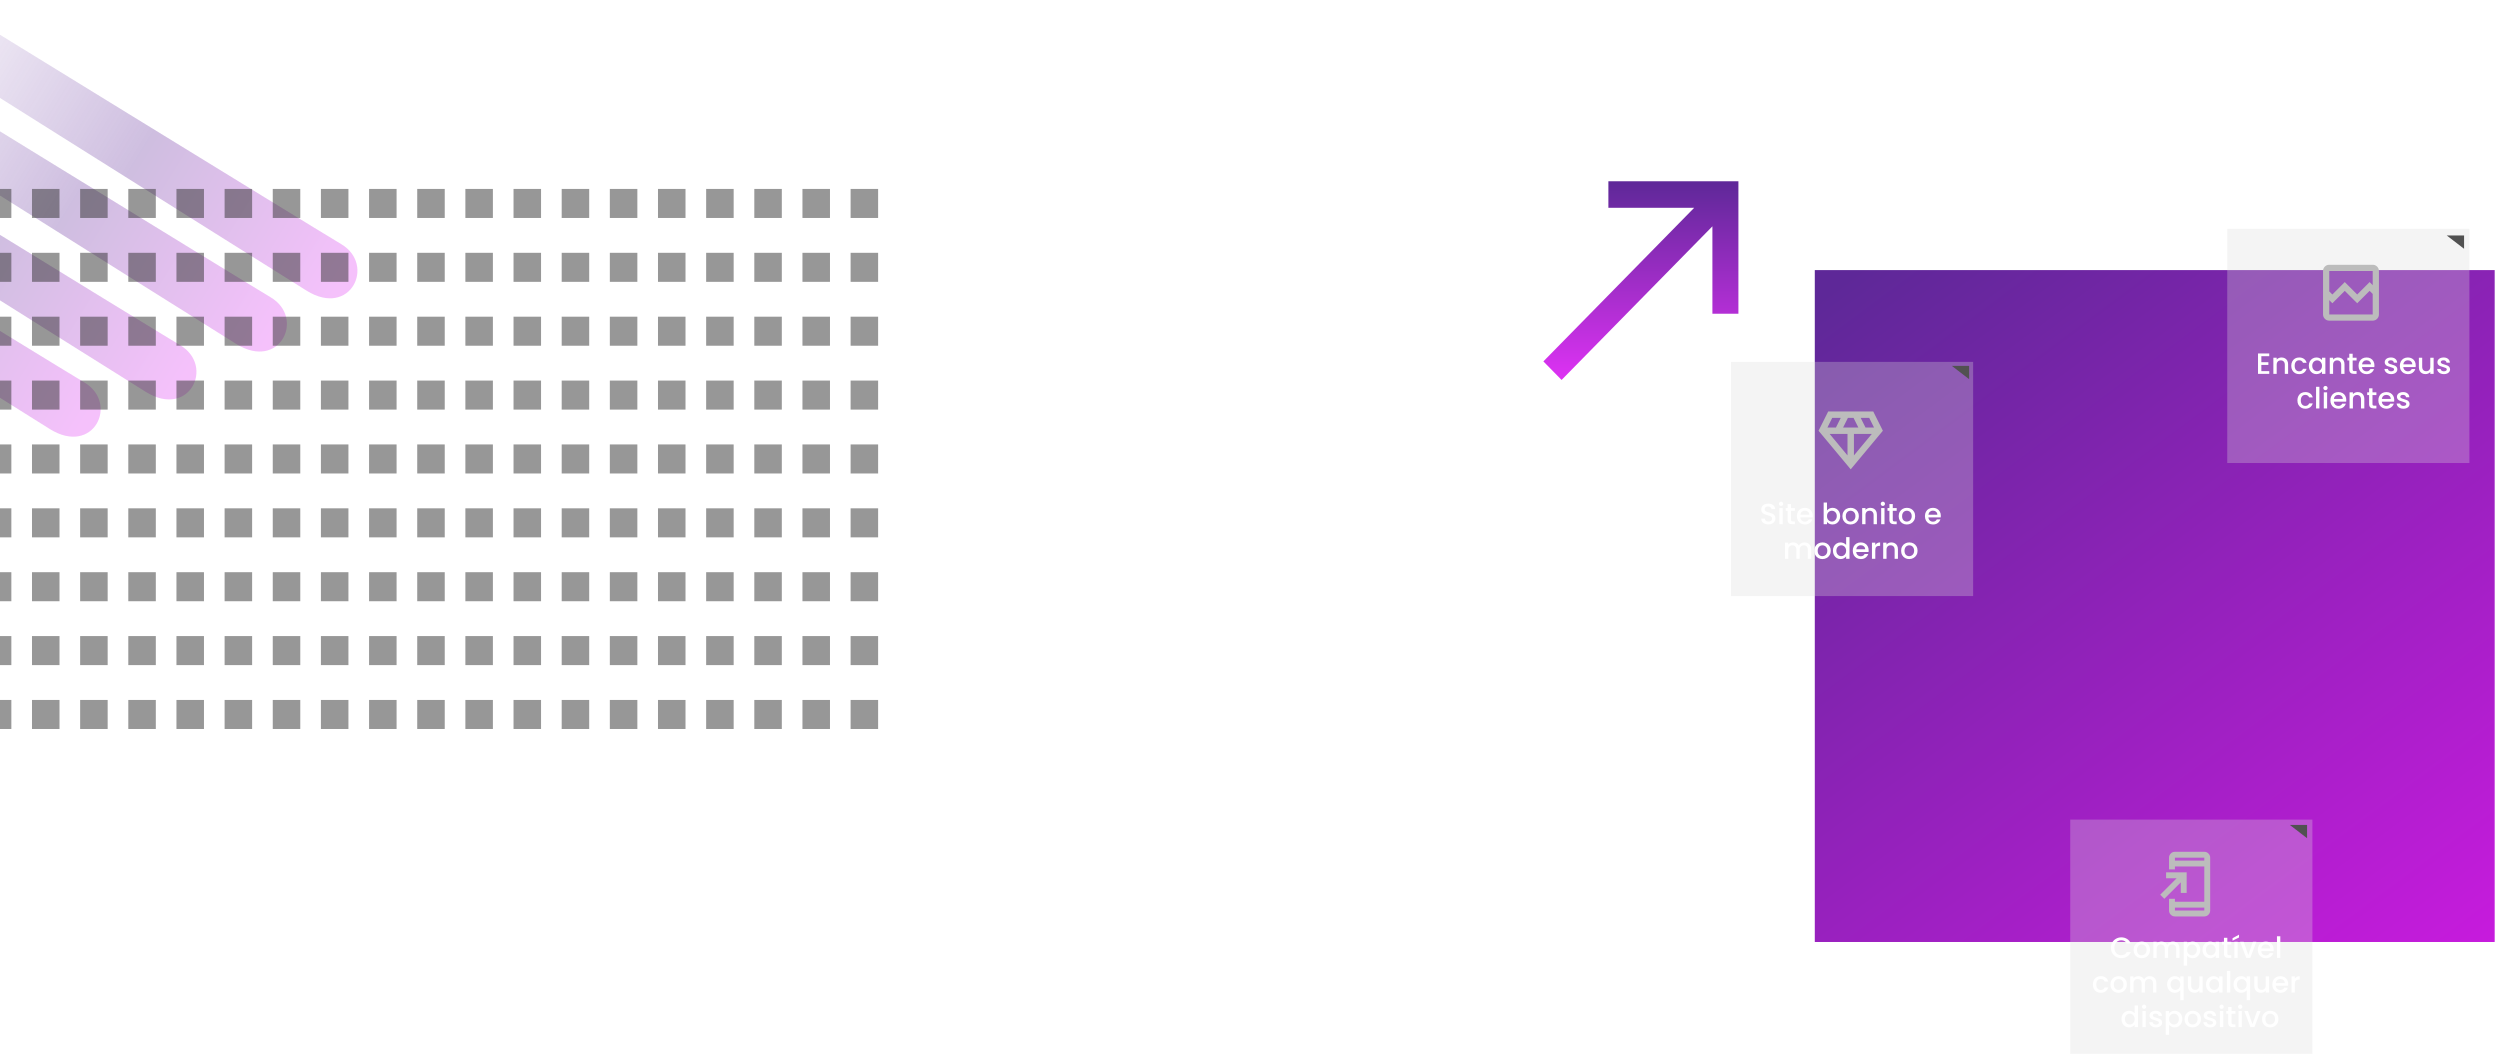 <svg width="1879" height="792" viewBox="0 0 1879 792" fill="none" xmlns="http://www.w3.org/2000/svg">
<path d="M230.5 218.5C197.5 198 -117 0 -117 0H-42.5C-42.5 0 230.5 168 256.5 183.5C282.5 199 263.5 239 230.5 218.5Z" fill="url(#paint0_linear_157_1638)" fill-opacity="0.3"/>
<path d="M177.5 258.5C144.5 238 -170 40 -170 40H-95.5C-95.5 40 177.5 208 203.5 223.5C229.5 239 210.5 279 177.5 258.5Z" fill="url(#paint1_linear_157_1638)" fill-opacity="0.3"/>
<path d="M109.5 294.5C76.5 274 -238 76 -238 76H-163.5C-163.5 76 109.5 244 135.5 259.5C161.5 275 142.5 315 109.5 294.5Z" fill="url(#paint2_linear_157_1638)" fill-opacity="0.3"/>
<path d="M37.5 322.5C4.5 302 -310 104 -310 104H-235.5C-235.5 104 37.5 272 63.5 287.5C89.5 303 70.5 343 37.5 322.5Z" fill="url(#paint3_linear_157_1638)" fill-opacity="0.3"/>
<rect x="-12.148" y="142" width="20.681" height="21.823" fill="#303030" fill-opacity="0.5"/>
<rect x="-12.148" y="190.01" width="20.681" height="21.823" fill="#303030" fill-opacity="0.5"/>
<rect x="-12.148" y="238.021" width="20.681" height="21.823" fill="#303030" fill-opacity="0.5"/>
<rect x="-12.148" y="286.031" width="20.681" height="21.823" fill="#303030" fill-opacity="0.5"/>
<rect x="-12.148" y="334.043" width="20.681" height="21.823" fill="#303030" fill-opacity="0.5"/>
<rect x="-12.148" y="382.053" width="20.681" height="21.823" fill="#303030" fill-opacity="0.5"/>
<rect x="-12.148" y="430.064" width="20.681" height="21.823" fill="#303030" fill-opacity="0.5"/>
<rect x="-12.148" y="478.074" width="20.681" height="21.823" fill="#303030" fill-opacity="0.5"/>
<rect x="-12.148" y="526.086" width="20.681" height="21.823" fill="#303030" fill-opacity="0.5"/>
<rect x="24.044" y="142" width="20.681" height="21.823" fill="#303030" fill-opacity="0.5"/>
<rect x="24.044" y="190.01" width="20.681" height="21.823" fill="#303030" fill-opacity="0.5"/>
<rect x="24.044" y="238.021" width="20.681" height="21.823" fill="#303030" fill-opacity="0.5"/>
<rect x="24.044" y="286.031" width="20.681" height="21.823" fill="#303030" fill-opacity="0.5"/>
<rect x="24.044" y="334.043" width="20.681" height="21.823" fill="#303030" fill-opacity="0.5"/>
<rect x="24.044" y="382.053" width="20.681" height="21.823" fill="#303030" fill-opacity="0.5"/>
<rect x="24.044" y="430.064" width="20.681" height="21.823" fill="#303030" fill-opacity="0.5"/>
<rect x="24.044" y="478.074" width="20.681" height="21.823" fill="#303030" fill-opacity="0.5"/>
<rect x="24.044" y="526.086" width="20.681" height="21.823" fill="#303030" fill-opacity="0.5"/>
<rect x="60.237" y="142" width="20.681" height="21.823" fill="#303030" fill-opacity="0.5"/>
<rect x="60.237" y="190.01" width="20.681" height="21.823" fill="#303030" fill-opacity="0.5"/>
<rect x="60.237" y="238.021" width="20.681" height="21.823" fill="#303030" fill-opacity="0.5"/>
<rect x="60.237" y="286.031" width="20.681" height="21.823" fill="#303030" fill-opacity="0.5"/>
<rect x="60.237" y="334.043" width="20.681" height="21.823" fill="#303030" fill-opacity="0.5"/>
<rect x="60.237" y="382.053" width="20.681" height="21.823" fill="#303030" fill-opacity="0.5"/>
<rect x="60.237" y="430.064" width="20.681" height="21.823" fill="#303030" fill-opacity="0.5"/>
<rect x="60.237" y="478.074" width="20.681" height="21.823" fill="#303030" fill-opacity="0.5"/>
<rect x="60.237" y="526.086" width="20.681" height="21.823" fill="#303030" fill-opacity="0.5"/>
<rect x="96.43" y="142" width="20.681" height="21.823" fill="#303030" fill-opacity="0.5"/>
<rect x="96.43" y="190.01" width="20.681" height="21.823" fill="#303030" fill-opacity="0.5"/>
<rect x="96.43" y="238.021" width="20.681" height="21.823" fill="#303030" fill-opacity="0.5"/>
<rect x="96.43" y="286.031" width="20.681" height="21.823" fill="#303030" fill-opacity="0.5"/>
<rect x="96.43" y="334.043" width="20.681" height="21.823" fill="#303030" fill-opacity="0.5"/>
<rect x="96.43" y="382.053" width="20.681" height="21.823" fill="#303030" fill-opacity="0.5"/>
<rect x="96.43" y="430.064" width="20.681" height="21.823" fill="#303030" fill-opacity="0.5"/>
<rect x="96.43" y="478.074" width="20.681" height="21.823" fill="#303030" fill-opacity="0.5"/>
<rect x="96.43" y="526.086" width="20.681" height="21.823" fill="#303030" fill-opacity="0.5"/>
<rect x="132.622" y="142" width="20.681" height="21.823" fill="#303030" fill-opacity="0.5"/>
<rect x="132.622" y="190.01" width="20.681" height="21.823" fill="#303030" fill-opacity="0.5"/>
<rect x="132.622" y="238.021" width="20.681" height="21.823" fill="#303030" fill-opacity="0.5"/>
<rect x="132.622" y="286.031" width="20.681" height="21.823" fill="#303030" fill-opacity="0.5"/>
<rect x="132.622" y="334.043" width="20.681" height="21.823" fill="#303030" fill-opacity="0.5"/>
<rect x="132.622" y="382.053" width="20.681" height="21.823" fill="#303030" fill-opacity="0.5"/>
<rect x="132.622" y="430.064" width="20.681" height="21.823" fill="#303030" fill-opacity="0.5"/>
<rect x="132.622" y="478.074" width="20.681" height="21.823" fill="#303030" fill-opacity="0.5"/>
<rect x="132.622" y="526.086" width="20.681" height="21.823" fill="#303030" fill-opacity="0.5"/>
<rect x="168.815" y="142" width="20.681" height="21.823" fill="#303030" fill-opacity="0.5"/>
<rect x="168.815" y="190.01" width="20.681" height="21.823" fill="#303030" fill-opacity="0.5"/>
<rect x="168.815" y="238.021" width="20.681" height="21.823" fill="#303030" fill-opacity="0.5"/>
<rect x="168.815" y="286.031" width="20.681" height="21.823" fill="#303030" fill-opacity="0.5"/>
<rect x="168.815" y="334.043" width="20.681" height="21.823" fill="#303030" fill-opacity="0.5"/>
<rect x="168.815" y="382.053" width="20.681" height="21.823" fill="#303030" fill-opacity="0.5"/>
<rect x="168.815" y="430.064" width="20.681" height="21.823" fill="#303030" fill-opacity="0.5"/>
<rect x="168.815" y="478.074" width="20.681" height="21.823" fill="#303030" fill-opacity="0.5"/>
<rect x="168.815" y="526.086" width="20.681" height="21.823" fill="#303030" fill-opacity="0.5"/>
<rect x="205.007" y="142" width="20.681" height="21.823" fill="#303030" fill-opacity="0.5"/>
<rect x="205.007" y="190.01" width="20.681" height="21.823" fill="#303030" fill-opacity="0.5"/>
<rect x="205.007" y="238.021" width="20.681" height="21.823" fill="#303030" fill-opacity="0.5"/>
<rect x="205.007" y="286.031" width="20.681" height="21.823" fill="#303030" fill-opacity="0.5"/>
<rect x="205.007" y="334.043" width="20.681" height="21.823" fill="#303030" fill-opacity="0.5"/>
<rect x="205.007" y="382.053" width="20.681" height="21.823" fill="#303030" fill-opacity="0.5"/>
<rect x="205.007" y="430.064" width="20.681" height="21.823" fill="#303030" fill-opacity="0.5"/>
<rect x="205.007" y="478.074" width="20.681" height="21.823" fill="#303030" fill-opacity="0.5"/>
<rect x="205.007" y="526.086" width="20.681" height="21.823" fill="#303030" fill-opacity="0.5"/>
<rect x="241.2" y="142" width="20.681" height="21.823" fill="#303030" fill-opacity="0.5"/>
<rect x="241.2" y="190.01" width="20.681" height="21.823" fill="#303030" fill-opacity="0.5"/>
<rect x="241.2" y="238.021" width="20.681" height="21.823" fill="#303030" fill-opacity="0.5"/>
<rect x="241.2" y="286.031" width="20.681" height="21.823" fill="#303030" fill-opacity="0.5"/>
<rect x="241.2" y="334.043" width="20.681" height="21.823" fill="#303030" fill-opacity="0.5"/>
<rect x="241.2" y="382.053" width="20.681" height="21.823" fill="#303030" fill-opacity="0.5"/>
<rect x="241.2" y="430.064" width="20.681" height="21.823" fill="#303030" fill-opacity="0.5"/>
<rect x="241.2" y="478.074" width="20.681" height="21.823" fill="#303030" fill-opacity="0.5"/>
<rect x="241.2" y="526.086" width="20.681" height="21.823" fill="#303030" fill-opacity="0.5"/>
<rect x="277.393" y="142" width="20.681" height="21.823" fill="#303030" fill-opacity="0.5"/>
<rect x="277.393" y="190.01" width="20.681" height="21.823" fill="#303030" fill-opacity="0.5"/>
<rect x="277.393" y="238.021" width="20.681" height="21.823" fill="#303030" fill-opacity="0.5"/>
<rect x="277.393" y="286.031" width="20.681" height="21.823" fill="#303030" fill-opacity="0.5"/>
<rect x="277.393" y="334.043" width="20.681" height="21.823" fill="#303030" fill-opacity="0.5"/>
<rect x="277.393" y="382.053" width="20.681" height="21.823" fill="#303030" fill-opacity="0.5"/>
<rect x="277.393" y="430.064" width="20.681" height="21.823" fill="#303030" fill-opacity="0.5"/>
<rect x="277.393" y="478.074" width="20.681" height="21.823" fill="#303030" fill-opacity="0.5"/>
<rect x="277.393" y="526.086" width="20.681" height="21.823" fill="#303030" fill-opacity="0.5"/>
<rect x="313.585" y="142" width="20.681" height="21.823" fill="#303030" fill-opacity="0.5"/>
<rect x="313.585" y="190.01" width="20.681" height="21.823" fill="#303030" fill-opacity="0.5"/>
<rect x="313.585" y="238.021" width="20.681" height="21.823" fill="#303030" fill-opacity="0.5"/>
<rect x="313.585" y="286.031" width="20.681" height="21.823" fill="#303030" fill-opacity="0.5"/>
<rect x="313.585" y="334.043" width="20.681" height="21.823" fill="#303030" fill-opacity="0.5"/>
<rect x="313.585" y="382.053" width="20.681" height="21.823" fill="#303030" fill-opacity="0.5"/>
<rect x="313.585" y="430.064" width="20.681" height="21.823" fill="#303030" fill-opacity="0.5"/>
<rect x="313.585" y="478.074" width="20.681" height="21.823" fill="#303030" fill-opacity="0.5"/>
<rect x="313.585" y="526.086" width="20.681" height="21.823" fill="#303030" fill-opacity="0.5"/>
<rect x="349.778" y="142" width="20.681" height="21.823" fill="#303030" fill-opacity="0.5"/>
<rect x="349.778" y="190.01" width="20.681" height="21.823" fill="#303030" fill-opacity="0.5"/>
<rect x="349.778" y="238.021" width="20.681" height="21.823" fill="#303030" fill-opacity="0.5"/>
<rect x="349.778" y="286.031" width="20.681" height="21.823" fill="#303030" fill-opacity="0.5"/>
<rect x="349.778" y="334.043" width="20.681" height="21.823" fill="#303030" fill-opacity="0.5"/>
<rect x="349.778" y="382.053" width="20.681" height="21.823" fill="#303030" fill-opacity="0.5"/>
<rect x="349.778" y="430.064" width="20.681" height="21.823" fill="#303030" fill-opacity="0.5"/>
<rect x="349.778" y="478.074" width="20.681" height="21.823" fill="#303030" fill-opacity="0.5"/>
<rect x="349.778" y="526.086" width="20.681" height="21.823" fill="#303030" fill-opacity="0.5"/>
<rect x="385.97" y="142" width="20.681" height="21.823" fill="#303030" fill-opacity="0.5"/>
<rect x="385.97" y="190.01" width="20.681" height="21.823" fill="#303030" fill-opacity="0.5"/>
<rect x="385.97" y="238.021" width="20.681" height="21.823" fill="#303030" fill-opacity="0.5"/>
<rect x="385.97" y="286.031" width="20.681" height="21.823" fill="#303030" fill-opacity="0.5"/>
<rect x="385.97" y="334.043" width="20.681" height="21.823" fill="#303030" fill-opacity="0.5"/>
<rect x="385.97" y="382.053" width="20.681" height="21.823" fill="#303030" fill-opacity="0.5"/>
<rect x="385.97" y="430.064" width="20.681" height="21.823" fill="#303030" fill-opacity="0.5"/>
<rect x="385.97" y="478.074" width="20.681" height="21.823" fill="#303030" fill-opacity="0.5"/>
<rect x="385.97" y="526.086" width="20.681" height="21.823" fill="#303030" fill-opacity="0.5"/>
<rect x="422.163" y="142" width="20.681" height="21.823" fill="#303030" fill-opacity="0.5"/>
<rect x="422.163" y="190.01" width="20.681" height="21.823" fill="#303030" fill-opacity="0.5"/>
<rect x="422.163" y="238.021" width="20.681" height="21.823" fill="#303030" fill-opacity="0.5"/>
<rect x="422.163" y="286.031" width="20.681" height="21.823" fill="#303030" fill-opacity="0.5"/>
<rect x="422.163" y="334.043" width="20.681" height="21.823" fill="#303030" fill-opacity="0.5"/>
<rect x="422.163" y="382.053" width="20.681" height="21.823" fill="#303030" fill-opacity="0.5"/>
<rect x="422.163" y="430.064" width="20.681" height="21.823" fill="#303030" fill-opacity="0.5"/>
<rect x="422.163" y="478.074" width="20.681" height="21.823" fill="#303030" fill-opacity="0.5"/>
<rect x="422.163" y="526.086" width="20.681" height="21.823" fill="#303030" fill-opacity="0.5"/>
<rect x="458.355" y="142" width="20.681" height="21.823" fill="#303030" fill-opacity="0.5"/>
<rect x="458.355" y="190.01" width="20.681" height="21.823" fill="#303030" fill-opacity="0.5"/>
<rect x="458.355" y="238.021" width="20.681" height="21.823" fill="#303030" fill-opacity="0.5"/>
<rect x="458.355" y="286.031" width="20.681" height="21.823" fill="#303030" fill-opacity="0.5"/>
<rect x="458.355" y="334.043" width="20.681" height="21.823" fill="#303030" fill-opacity="0.5"/>
<rect x="458.355" y="382.053" width="20.681" height="21.823" fill="#303030" fill-opacity="0.5"/>
<rect x="458.355" y="430.064" width="20.681" height="21.823" fill="#303030" fill-opacity="0.5"/>
<rect x="458.355" y="478.074" width="20.681" height="21.823" fill="#303030" fill-opacity="0.5"/>
<rect x="458.355" y="526.086" width="20.681" height="21.823" fill="#303030" fill-opacity="0.5"/>
<rect x="494.548" y="142" width="20.681" height="21.823" fill="#303030" fill-opacity="0.5"/>
<rect x="494.548" y="190.01" width="20.681" height="21.823" fill="#303030" fill-opacity="0.5"/>
<rect x="494.548" y="238.021" width="20.681" height="21.823" fill="#303030" fill-opacity="0.5"/>
<rect x="494.548" y="286.031" width="20.681" height="21.823" fill="#303030" fill-opacity="0.5"/>
<rect x="494.548" y="334.043" width="20.681" height="21.823" fill="#303030" fill-opacity="0.5"/>
<rect x="494.548" y="382.053" width="20.681" height="21.823" fill="#303030" fill-opacity="0.5"/>
<rect x="494.548" y="430.064" width="20.681" height="21.823" fill="#303030" fill-opacity="0.5"/>
<rect x="494.548" y="478.074" width="20.681" height="21.823" fill="#303030" fill-opacity="0.5"/>
<rect x="494.548" y="526.086" width="20.681" height="21.823" fill="#303030" fill-opacity="0.5"/>
<rect x="530.741" y="142" width="20.681" height="21.823" fill="#303030" fill-opacity="0.5"/>
<rect x="530.741" y="190.01" width="20.681" height="21.823" fill="#303030" fill-opacity="0.5"/>
<rect x="530.741" y="238.021" width="20.681" height="21.823" fill="#303030" fill-opacity="0.5"/>
<rect x="530.741" y="286.031" width="20.681" height="21.823" fill="#303030" fill-opacity="0.5"/>
<rect x="530.741" y="334.043" width="20.681" height="21.823" fill="#303030" fill-opacity="0.5"/>
<rect x="530.741" y="382.053" width="20.681" height="21.823" fill="#303030" fill-opacity="0.5"/>
<rect x="530.741" y="430.064" width="20.681" height="21.823" fill="#303030" fill-opacity="0.5"/>
<rect x="530.741" y="478.074" width="20.681" height="21.823" fill="#303030" fill-opacity="0.5"/>
<rect x="530.741" y="526.086" width="20.681" height="21.823" fill="#303030" fill-opacity="0.5"/>
<rect x="566.934" y="142" width="20.681" height="21.823" fill="#303030" fill-opacity="0.5"/>
<rect x="566.934" y="190.01" width="20.681" height="21.823" fill="#303030" fill-opacity="0.5"/>
<rect x="566.934" y="238.021" width="20.681" height="21.823" fill="#303030" fill-opacity="0.5"/>
<rect x="566.934" y="286.031" width="20.681" height="21.823" fill="#303030" fill-opacity="0.5"/>
<rect x="566.934" y="334.043" width="20.681" height="21.823" fill="#303030" fill-opacity="0.5"/>
<rect x="566.934" y="382.053" width="20.681" height="21.823" fill="#303030" fill-opacity="0.5"/>
<rect x="566.934" y="430.064" width="20.681" height="21.823" fill="#303030" fill-opacity="0.5"/>
<rect x="566.934" y="478.074" width="20.681" height="21.823" fill="#303030" fill-opacity="0.5"/>
<rect x="566.934" y="526.086" width="20.681" height="21.823" fill="#303030" fill-opacity="0.5"/>
<rect x="603.126" y="142" width="20.681" height="21.823" fill="#303030" fill-opacity="0.5"/>
<rect x="603.126" y="190.01" width="20.681" height="21.823" fill="#303030" fill-opacity="0.5"/>
<rect x="603.126" y="238.021" width="20.681" height="21.823" fill="#303030" fill-opacity="0.5"/>
<rect x="603.126" y="286.031" width="20.681" height="21.823" fill="#303030" fill-opacity="0.5"/>
<rect x="603.126" y="334.043" width="20.681" height="21.823" fill="#303030" fill-opacity="0.5"/>
<rect x="603.126" y="382.053" width="20.681" height="21.823" fill="#303030" fill-opacity="0.5"/>
<rect x="603.126" y="430.064" width="20.681" height="21.823" fill="#303030" fill-opacity="0.5"/>
<rect x="603.126" y="478.074" width="20.681" height="21.823" fill="#303030" fill-opacity="0.5"/>
<rect x="603.126" y="526.086" width="20.681" height="21.823" fill="#303030" fill-opacity="0.5"/>
<rect x="639.318" y="142" width="20.681" height="21.823" fill="#303030" fill-opacity="0.5"/>
<rect x="639.318" y="190.01" width="20.681" height="21.823" fill="#303030" fill-opacity="0.5"/>
<rect x="639.318" y="238.021" width="20.681" height="21.823" fill="#303030" fill-opacity="0.5"/>
<rect x="639.318" y="286.031" width="20.681" height="21.823" fill="#303030" fill-opacity="0.5"/>
<rect x="639.318" y="334.043" width="20.681" height="21.823" fill="#303030" fill-opacity="0.5"/>
<rect x="639.318" y="382.053" width="20.681" height="21.823" fill="#303030" fill-opacity="0.5"/>
<rect x="639.318" y="430.064" width="20.681" height="21.823" fill="#303030" fill-opacity="0.5"/>
<rect x="639.318" y="478.074" width="20.681" height="21.823" fill="#303030" fill-opacity="0.5"/>
<rect x="639.318" y="526.086" width="20.681" height="21.823" fill="#303030" fill-opacity="0.5"/>
<g filter="url(#filter0_d_157_1638)">
<rect x="1354" y="199" width="511" height="505" fill="url(#paint4_linear_157_1638)"/>
</g>
<path d="M1173.68 285.563L1160 271.628L1273.36 156.167H1208.86V136.26H1306.59V235.795H1287.04V170.102L1173.68 285.563Z" fill="url(#paint5_linear_157_1638)"/>
<rect x="1301" y="272" width="182" height="176" fill="#D9D9D9" fill-opacity="0.3"/>
<rect x="1556" y="616" width="182" height="176" fill="#D9D9D9" fill-opacity="0.3"/>
<rect x="1674" y="172" width="182" height="176" fill="#D9D9D9" fill-opacity="0.3"/>
<path d="M1329.14 394.154C1328.12 394.154 1327.19 393.978 1326.37 393.626C1325.55 393.259 1324.9 392.746 1324.43 392.086C1323.96 391.426 1323.73 390.656 1323.73 389.776H1326.41C1326.47 390.436 1326.73 390.979 1327.18 391.404C1327.65 391.829 1328.31 392.042 1329.14 392.042C1330.01 392.042 1330.68 391.837 1331.17 391.426C1331.65 391.001 1331.89 390.458 1331.89 389.798C1331.89 389.285 1331.74 388.867 1331.43 388.544C1331.14 388.221 1330.76 387.972 1330.31 387.796C1329.87 387.62 1329.25 387.429 1328.46 387.224C1327.46 386.96 1326.65 386.696 1326.02 386.432C1325.4 386.153 1324.87 385.728 1324.43 385.156C1323.99 384.584 1323.77 383.821 1323.77 382.868C1323.77 381.988 1323.99 381.218 1324.43 380.558C1324.87 379.898 1325.49 379.392 1326.28 379.04C1327.07 378.688 1327.99 378.512 1329.03 378.512C1330.51 378.512 1331.72 378.886 1332.66 379.634C1333.62 380.367 1334.14 381.379 1334.25 382.67H1331.47C1331.43 382.113 1331.17 381.636 1330.68 381.24C1330.2 380.844 1329.56 380.646 1328.77 380.646C1328.05 380.646 1327.46 380.829 1327.01 381.196C1326.55 381.563 1326.33 382.091 1326.33 382.78C1326.33 383.249 1326.47 383.638 1326.74 383.946C1327.04 384.239 1327.4 384.474 1327.84 384.65C1328.28 384.826 1328.89 385.017 1329.65 385.222C1330.66 385.501 1331.48 385.779 1332.11 386.058C1332.76 386.337 1333.3 386.769 1333.74 387.356C1334.19 387.928 1334.42 388.698 1334.42 389.666C1334.42 390.443 1334.21 391.177 1333.78 391.866C1333.37 392.555 1332.76 393.113 1331.96 393.538C1331.17 393.949 1330.23 394.154 1329.14 394.154ZM1338.66 380.272C1338.2 380.272 1337.82 380.118 1337.51 379.81C1337.21 379.502 1337.05 379.121 1337.05 378.666C1337.05 378.211 1337.21 377.83 1337.51 377.522C1337.82 377.214 1338.2 377.06 1338.66 377.06C1339.1 377.06 1339.47 377.214 1339.78 377.522C1340.09 377.83 1340.24 378.211 1340.24 378.666C1340.24 379.121 1340.09 379.502 1339.78 379.81C1339.47 380.118 1339.1 380.272 1338.66 380.272ZM1339.89 381.878V394H1337.38V381.878H1339.89ZM1346.11 383.924V390.634C1346.11 391.089 1346.21 391.419 1346.42 391.624C1346.64 391.815 1347 391.91 1347.52 391.91H1349.06V394H1347.08C1345.95 394 1345.08 393.736 1344.48 393.208C1343.88 392.68 1343.58 391.822 1343.58 390.634V383.924H1342.15V381.878H1343.58V378.864H1346.11V381.878H1349.06V383.924H1346.11ZM1362.48 387.642C1362.48 388.097 1362.45 388.507 1362.39 388.874H1353.13C1353.2 389.842 1353.56 390.619 1354.21 391.206C1354.85 391.793 1355.64 392.086 1356.58 392.086C1357.93 392.086 1358.88 391.521 1359.44 390.392H1362.15C1361.78 391.507 1361.11 392.423 1360.15 393.142C1359.19 393.846 1358 394.198 1356.58 394.198C1355.42 394.198 1354.38 393.941 1353.46 393.428C1352.55 392.9 1351.83 392.167 1351.3 391.228C1350.79 390.275 1350.53 389.175 1350.53 387.928C1350.53 386.681 1350.78 385.589 1351.28 384.65C1351.79 383.697 1352.5 382.963 1353.41 382.45C1354.34 381.937 1355.39 381.68 1356.58 381.68C1357.73 381.68 1358.75 381.929 1359.64 382.428C1360.53 382.927 1361.23 383.631 1361.73 384.54C1362.23 385.435 1362.48 386.469 1362.48 387.642ZM1359.86 386.85C1359.85 385.926 1359.52 385.185 1358.87 384.628C1358.22 384.071 1357.43 383.792 1356.47 383.792C1355.61 383.792 1354.87 384.071 1354.25 384.628C1353.63 385.171 1353.27 385.911 1353.15 386.85H1359.86ZM1373.17 383.682C1373.59 383.095 1374.17 382.619 1374.91 382.252C1375.65 381.871 1376.48 381.68 1377.39 381.68C1378.46 381.68 1379.43 381.937 1380.3 382.45C1381.16 382.963 1381.84 383.697 1382.34 384.65C1382.84 385.589 1383.09 386.667 1383.09 387.884C1383.09 389.101 1382.84 390.194 1382.34 391.162C1381.84 392.115 1381.15 392.863 1380.27 393.406C1379.41 393.934 1378.45 394.198 1377.39 394.198C1376.45 394.198 1375.62 394.015 1374.88 393.648C1374.17 393.281 1373.59 392.812 1373.17 392.24V394H1370.66V377.72H1373.17V383.682ZM1380.54 387.884C1380.54 387.048 1380.36 386.329 1380.01 385.728C1379.67 385.112 1379.22 384.65 1378.65 384.342C1378.09 384.019 1377.49 383.858 1376.84 383.858C1376.21 383.858 1375.61 384.019 1375.04 384.342C1374.48 384.665 1374.03 385.134 1373.67 385.75C1373.34 386.366 1373.17 387.092 1373.17 387.928C1373.17 388.764 1373.34 389.497 1373.67 390.128C1374.03 390.744 1374.48 391.213 1375.04 391.536C1375.61 391.859 1376.21 392.02 1376.84 392.02C1377.49 392.02 1378.09 391.859 1378.65 391.536C1379.22 391.199 1379.67 390.715 1380.01 390.084C1380.36 389.453 1380.54 388.72 1380.54 387.884ZM1390.83 394.198C1389.68 394.198 1388.65 393.941 1387.73 393.428C1386.8 392.9 1386.08 392.167 1385.55 391.228C1385.02 390.275 1384.76 389.175 1384.76 387.928C1384.76 386.696 1385.03 385.603 1385.57 384.65C1386.11 383.697 1386.85 382.963 1387.79 382.45C1388.73 381.937 1389.78 381.68 1390.94 381.68C1392.1 381.68 1393.15 381.937 1394.08 382.45C1395.02 382.963 1395.76 383.697 1396.31 384.65C1396.85 385.603 1397.12 386.696 1397.12 387.928C1397.12 389.16 1396.84 390.253 1396.28 391.206C1395.73 392.159 1394.96 392.9 1394 393.428C1393.04 393.941 1391.99 394.198 1390.83 394.198ZM1390.83 392.02C1391.47 392.02 1392.08 391.866 1392.63 391.558C1393.2 391.25 1393.67 390.788 1394.02 390.172C1394.37 389.556 1394.55 388.808 1394.55 387.928C1394.55 387.048 1394.38 386.307 1394.04 385.706C1393.7 385.09 1393.26 384.628 1392.7 384.32C1392.14 384.012 1391.54 383.858 1390.89 383.858C1390.25 383.858 1389.65 384.012 1389.09 384.32C1388.55 384.628 1388.12 385.09 1387.79 385.706C1387.47 386.307 1387.31 387.048 1387.31 387.928C1387.31 389.233 1387.64 390.245 1388.3 390.964C1388.97 391.668 1389.82 392.02 1390.83 392.02ZM1405.72 381.68C1406.67 381.68 1407.52 381.878 1408.27 382.274C1409.03 382.67 1409.62 383.257 1410.05 384.034C1410.48 384.811 1410.69 385.75 1410.69 386.85V394H1408.2V387.224C1408.2 386.139 1407.93 385.31 1407.39 384.738C1406.85 384.151 1406.1 383.858 1405.17 383.858C1404.23 383.858 1403.48 384.151 1402.92 384.738C1402.38 385.31 1402.11 386.139 1402.11 387.224V394H1399.6V381.878H1402.11V383.264C1402.52 382.765 1403.04 382.377 1403.67 382.098C1404.32 381.819 1405 381.68 1405.72 381.68ZM1415.16 380.272C1414.71 380.272 1414.33 380.118 1414.02 379.81C1413.71 379.502 1413.56 379.121 1413.56 378.666C1413.56 378.211 1413.71 377.83 1414.02 377.522C1414.33 377.214 1414.71 377.06 1415.16 377.06C1415.6 377.06 1415.98 377.214 1416.29 377.522C1416.59 377.83 1416.75 378.211 1416.75 378.666C1416.75 379.121 1416.59 379.502 1416.29 379.81C1415.98 380.118 1415.6 380.272 1415.16 380.272ZM1416.4 381.878V394H1413.89V381.878H1416.4ZM1422.61 383.924V390.634C1422.61 391.089 1422.72 391.419 1422.92 391.624C1423.14 391.815 1423.51 391.91 1424.02 391.91H1425.56V394H1423.58C1422.45 394 1421.59 393.736 1420.99 393.208C1420.38 392.68 1420.08 391.822 1420.08 390.634V383.924H1418.65V381.878H1420.08V378.864H1422.61V381.878H1425.56V383.924H1422.61ZM1433.13 394.198C1431.99 394.198 1430.95 393.941 1430.03 393.428C1429.11 392.9 1428.38 392.167 1427.85 391.228C1427.32 390.275 1427.06 389.175 1427.06 387.928C1427.06 386.696 1427.33 385.603 1427.87 384.65C1428.42 383.697 1429.16 382.963 1430.1 382.45C1431.03 381.937 1432.08 381.68 1433.24 381.68C1434.4 381.68 1435.45 381.937 1436.39 382.45C1437.33 382.963 1438.07 383.697 1438.61 384.65C1439.15 385.603 1439.42 386.696 1439.42 387.928C1439.42 389.16 1439.14 390.253 1438.59 391.206C1438.03 392.159 1437.27 392.9 1436.3 393.428C1435.35 393.941 1434.29 394.198 1433.13 394.198ZM1433.13 392.02C1433.78 392.02 1434.38 391.866 1434.94 391.558C1435.51 391.25 1435.97 390.788 1436.32 390.172C1436.67 389.556 1436.85 388.808 1436.85 387.928C1436.85 387.048 1436.68 386.307 1436.34 385.706C1436.01 385.09 1435.56 384.628 1435 384.32C1434.44 384.012 1433.84 383.858 1433.2 383.858C1432.55 383.858 1431.95 384.012 1431.39 384.32C1430.85 384.628 1430.42 385.09 1430.1 385.706C1429.77 386.307 1429.61 387.048 1429.61 387.928C1429.61 389.233 1429.94 390.245 1430.6 390.964C1431.28 391.668 1432.12 392.02 1433.13 392.02ZM1458.73 387.642C1458.73 388.097 1458.7 388.507 1458.64 388.874H1449.38C1449.45 389.842 1449.81 390.619 1450.46 391.206C1451.1 391.793 1451.89 392.086 1452.83 392.086C1454.18 392.086 1455.13 391.521 1455.69 390.392H1458.4C1458.03 391.507 1457.36 392.423 1456.4 393.142C1455.44 393.846 1454.25 394.198 1452.83 394.198C1451.67 394.198 1450.63 393.941 1449.71 393.428C1448.8 392.9 1448.08 392.167 1447.55 391.228C1447.04 390.275 1446.78 389.175 1446.78 387.928C1446.78 386.681 1447.03 385.589 1447.53 384.65C1448.04 383.697 1448.75 382.963 1449.66 382.45C1450.59 381.937 1451.64 381.68 1452.83 381.68C1453.98 381.68 1455 381.929 1455.89 382.428C1456.78 382.927 1457.48 383.631 1457.98 384.54C1458.48 385.435 1458.73 386.469 1458.73 387.642ZM1456.11 386.85C1456.1 385.926 1455.77 385.185 1455.12 384.628C1454.47 384.071 1453.68 383.792 1452.72 383.792C1451.86 383.792 1451.12 384.071 1450.5 384.628C1449.88 385.171 1449.52 385.911 1449.4 386.85H1456.11ZM1356.26 407.68C1357.21 407.68 1358.06 407.878 1358.81 408.274C1359.57 408.67 1360.16 409.257 1360.59 410.034C1361.03 410.811 1361.25 411.75 1361.25 412.85V420H1358.76V413.224C1358.76 412.139 1358.49 411.31 1357.95 410.738C1357.41 410.151 1356.67 409.858 1355.73 409.858C1354.79 409.858 1354.04 410.151 1353.48 410.738C1352.94 411.31 1352.67 412.139 1352.67 413.224V420H1350.18V413.224C1350.18 412.139 1349.91 411.31 1349.37 410.738C1348.83 410.151 1348.09 409.858 1347.15 409.858C1346.21 409.858 1345.46 410.151 1344.9 410.738C1344.36 411.31 1344.09 412.139 1344.09 413.224V420H1341.58V407.878H1344.09V409.264C1344.5 408.765 1345.02 408.377 1345.65 408.098C1346.28 407.819 1346.96 407.68 1347.68 407.68C1348.64 407.68 1349.51 407.885 1350.27 408.296C1351.03 408.707 1351.62 409.301 1352.03 410.078C1352.4 409.345 1352.97 408.765 1353.75 408.34C1354.52 407.9 1355.36 407.68 1356.26 407.68ZM1369.7 420.198C1368.56 420.198 1367.52 419.941 1366.6 419.428C1365.67 418.9 1364.95 418.167 1364.42 417.228C1363.89 416.275 1363.63 415.175 1363.63 413.928C1363.63 412.696 1363.9 411.603 1364.44 410.65C1364.98 409.697 1365.72 408.963 1366.66 408.45C1367.6 407.937 1368.65 407.68 1369.81 407.68C1370.97 407.68 1372.02 407.937 1372.96 408.45C1373.89 408.963 1374.63 409.697 1375.18 410.65C1375.72 411.603 1375.99 412.696 1375.99 413.928C1375.99 415.16 1375.71 416.253 1375.16 417.206C1374.6 418.159 1373.84 418.9 1372.87 419.428C1371.91 419.941 1370.86 420.198 1369.7 420.198ZM1369.7 418.02C1370.34 418.02 1370.95 417.866 1371.5 417.558C1372.08 417.25 1372.54 416.788 1372.89 416.172C1373.24 415.556 1373.42 414.808 1373.42 413.928C1373.42 413.048 1373.25 412.307 1372.91 411.706C1372.57 411.09 1372.13 410.628 1371.57 410.32C1371.01 410.012 1370.41 409.858 1369.77 409.858C1369.12 409.858 1368.52 410.012 1367.96 410.32C1367.42 410.628 1366.99 411.09 1366.66 411.706C1366.34 412.307 1366.18 413.048 1366.18 413.928C1366.18 415.233 1366.51 416.245 1367.17 416.964C1367.84 417.668 1368.69 418.02 1369.7 418.02ZM1377.63 413.884C1377.63 412.667 1377.88 411.589 1378.38 410.65C1378.9 409.711 1379.58 408.985 1380.45 408.472C1381.33 407.944 1382.31 407.68 1383.38 407.68C1384.17 407.68 1384.95 407.856 1385.71 408.208C1386.49 408.545 1387.1 409 1387.56 409.572V403.72H1390.09V420H1387.56V418.174C1387.15 418.761 1386.57 419.245 1385.84 419.626C1385.12 420.007 1384.29 420.198 1383.35 420.198C1382.3 420.198 1381.33 419.934 1380.45 419.406C1379.58 418.863 1378.9 418.115 1378.38 417.162C1377.88 416.194 1377.63 415.101 1377.63 413.884ZM1387.56 413.928C1387.56 413.092 1387.38 412.366 1387.03 411.75C1386.69 411.134 1386.24 410.665 1385.69 410.342C1385.13 410.019 1384.53 409.858 1383.88 409.858C1383.24 409.858 1382.64 410.019 1382.08 410.342C1381.52 410.65 1381.07 411.112 1380.71 411.728C1380.38 412.329 1380.21 413.048 1380.21 413.884C1380.21 414.72 1380.38 415.453 1380.71 416.084C1381.07 416.715 1381.52 417.199 1382.08 417.536C1382.65 417.859 1383.25 418.02 1383.88 418.02C1384.53 418.02 1385.13 417.859 1385.69 417.536C1386.24 417.213 1386.69 416.744 1387.03 416.128C1387.38 415.497 1387.56 414.764 1387.56 413.928ZM1404.49 413.642C1404.49 414.097 1404.46 414.507 1404.4 414.874H1395.14C1395.21 415.842 1395.57 416.619 1396.22 417.206C1396.86 417.793 1397.66 418.086 1398.59 418.086C1399.94 418.086 1400.9 417.521 1401.45 416.392H1404.16C1403.79 417.507 1403.13 418.423 1402.16 419.142C1401.21 419.846 1400.02 420.198 1398.59 420.198C1397.44 420.198 1396.39 419.941 1395.47 419.428C1394.56 418.9 1393.84 418.167 1393.31 417.228C1392.8 416.275 1392.54 415.175 1392.54 413.928C1392.54 412.681 1392.79 411.589 1393.29 410.65C1393.81 409.697 1394.52 408.963 1395.43 408.45C1396.35 407.937 1397.41 407.68 1398.59 407.68C1399.74 407.68 1400.76 407.929 1401.65 408.428C1402.55 408.927 1403.24 409.631 1403.74 410.54C1404.24 411.435 1404.49 412.469 1404.49 413.642ZM1401.87 412.85C1401.86 411.926 1401.53 411.185 1400.88 410.628C1400.24 410.071 1399.44 409.792 1398.48 409.792C1397.62 409.792 1396.88 410.071 1396.26 410.628C1395.65 411.171 1395.28 411.911 1395.16 412.85H1401.87ZM1409.47 409.638C1409.83 409.022 1410.32 408.545 1410.92 408.208C1411.53 407.856 1412.26 407.68 1413.1 407.68V410.276H1412.46C1411.48 410.276 1410.73 410.525 1410.21 411.024C1409.72 411.523 1409.47 412.388 1409.47 413.62V420H1406.96V407.878H1409.47V409.638ZM1421.52 407.68C1422.47 407.68 1423.32 407.878 1424.07 408.274C1424.83 408.67 1425.43 409.257 1425.85 410.034C1426.28 410.811 1426.49 411.75 1426.49 412.85V420H1424V413.224C1424 412.139 1423.73 411.31 1423.19 410.738C1422.65 410.151 1421.91 409.858 1420.97 409.858C1420.03 409.858 1419.28 410.151 1418.72 410.738C1418.18 411.31 1417.91 412.139 1417.91 413.224V420H1415.4V407.878H1417.91V409.264C1418.32 408.765 1418.84 408.377 1419.47 408.098C1420.12 407.819 1420.8 407.68 1421.52 407.68ZM1434.95 420.198C1433.8 420.198 1432.77 419.941 1431.85 419.428C1430.92 418.9 1430.2 418.167 1429.67 417.228C1429.14 416.275 1428.88 415.175 1428.88 413.928C1428.88 412.696 1429.15 411.603 1429.69 410.65C1430.23 409.697 1430.97 408.963 1431.91 408.45C1432.85 407.937 1433.9 407.68 1435.06 407.68C1436.22 407.68 1437.26 407.937 1438.2 408.45C1439.14 408.963 1439.88 409.697 1440.43 410.65C1440.97 411.603 1441.24 412.696 1441.24 413.928C1441.24 415.16 1440.96 416.253 1440.4 417.206C1439.85 418.159 1439.08 418.9 1438.12 419.428C1437.16 419.941 1436.11 420.198 1434.95 420.198ZM1434.95 418.02C1435.59 418.02 1436.19 417.866 1436.75 417.558C1437.32 417.25 1437.79 416.788 1438.14 416.172C1438.49 415.556 1438.67 414.808 1438.67 413.928C1438.67 413.048 1438.5 412.307 1438.16 411.706C1437.82 411.09 1437.37 410.628 1436.82 410.32C1436.26 410.012 1435.66 409.858 1435.01 409.858C1434.37 409.858 1433.77 410.012 1433.21 410.32C1432.67 410.628 1432.23 411.09 1431.91 411.706C1431.59 412.307 1431.43 413.048 1431.43 413.928C1431.43 415.233 1431.76 416.245 1432.42 416.964C1433.09 417.668 1433.94 418.02 1434.95 418.02Z" fill="white"/>
<path d="M1586.57 712.322C1586.57 710.826 1586.92 709.484 1587.61 708.296C1588.31 707.108 1589.26 706.184 1590.45 705.524C1591.65 704.849 1592.96 704.512 1594.38 704.512C1596.01 704.512 1597.46 704.915 1598.72 705.722C1599.99 706.514 1600.92 707.643 1601.49 709.11H1598.48C1598.08 708.303 1597.53 707.702 1596.83 707.306C1596.12 706.91 1595.31 706.712 1594.38 706.712C1593.37 706.712 1592.47 706.939 1591.68 707.394C1590.89 707.849 1590.26 708.501 1589.81 709.352C1589.37 710.203 1589.15 711.193 1589.15 712.322C1589.15 713.451 1589.37 714.441 1589.81 715.292C1590.26 716.143 1590.89 716.803 1591.68 717.272C1592.47 717.727 1593.37 717.954 1594.38 717.954C1595.31 717.954 1596.12 717.756 1596.83 717.36C1597.53 716.964 1598.08 716.363 1598.48 715.556H1601.49C1600.92 717.023 1599.99 718.152 1598.72 718.944C1597.46 719.736 1596.01 720.132 1594.38 720.132C1592.95 720.132 1591.63 719.802 1590.45 719.142C1589.26 718.467 1588.31 717.536 1587.61 716.348C1586.92 715.16 1586.57 713.818 1586.57 712.322ZM1609.68 720.198C1608.54 720.198 1607.51 719.941 1606.58 719.428C1605.66 718.9 1604.93 718.167 1604.4 717.228C1603.88 716.275 1603.61 715.175 1603.61 713.928C1603.61 712.696 1603.88 711.603 1604.43 710.65C1604.97 709.697 1605.71 708.963 1606.65 708.45C1607.59 707.937 1608.63 707.68 1609.79 707.68C1610.95 707.68 1612 707.937 1612.94 708.45C1613.88 708.963 1614.62 709.697 1615.16 710.65C1615.7 711.603 1615.98 712.696 1615.98 713.928C1615.98 715.16 1615.7 716.253 1615.14 717.206C1614.58 718.159 1613.82 718.9 1612.85 719.428C1611.9 719.941 1610.84 720.198 1609.68 720.198ZM1609.68 718.02C1610.33 718.02 1610.93 717.866 1611.49 717.558C1612.06 717.25 1612.52 716.788 1612.87 716.172C1613.23 715.556 1613.4 714.808 1613.4 713.928C1613.4 713.048 1613.23 712.307 1612.9 711.706C1612.56 711.09 1612.11 710.628 1611.55 710.32C1611 710.012 1610.39 709.858 1609.75 709.858C1609.1 709.858 1608.5 710.012 1607.95 710.32C1607.4 710.628 1606.97 711.09 1606.65 711.706C1606.32 712.307 1606.16 713.048 1606.16 713.928C1606.16 715.233 1606.49 716.245 1607.15 716.964C1607.83 717.668 1608.67 718.02 1609.68 718.02ZM1633.13 707.68C1634.08 707.68 1634.93 707.878 1635.68 708.274C1636.44 708.67 1637.04 709.257 1637.46 710.034C1637.9 710.811 1638.12 711.75 1638.12 712.85V720H1635.64V713.224C1635.64 712.139 1635.37 711.31 1634.82 710.738C1634.28 710.151 1633.54 709.858 1632.6 709.858C1631.66 709.858 1630.91 710.151 1630.36 710.738C1629.81 711.31 1629.54 712.139 1629.54 713.224V720H1627.06V713.224C1627.06 712.139 1626.79 711.31 1626.24 710.738C1625.7 710.151 1624.96 709.858 1624.02 709.858C1623.08 709.858 1622.33 710.151 1621.78 710.738C1621.23 711.31 1620.96 712.139 1620.96 713.224V720H1618.45V707.878H1620.96V709.264C1621.37 708.765 1621.89 708.377 1622.52 708.098C1623.16 707.819 1623.83 707.68 1624.55 707.68C1625.52 707.68 1626.38 707.885 1627.14 708.296C1627.91 708.707 1628.49 709.301 1628.9 710.078C1629.27 709.345 1629.84 708.765 1630.62 708.34C1631.4 707.9 1632.23 707.68 1633.13 707.68ZM1643.82 709.66C1644.25 709.103 1644.83 708.633 1645.56 708.252C1646.29 707.871 1647.12 707.68 1648.05 707.68C1649.1 707.68 1650.06 707.944 1650.93 708.472C1651.81 708.985 1652.5 709.711 1653 710.65C1653.49 711.589 1653.74 712.667 1653.74 713.884C1653.74 715.101 1653.49 716.194 1653 717.162C1652.5 718.115 1651.81 718.863 1650.93 719.406C1650.06 719.934 1649.1 720.198 1648.05 720.198C1647.12 720.198 1646.3 720.015 1645.58 719.648C1644.86 719.267 1644.28 718.797 1643.82 718.24V725.764H1641.31V707.878H1643.82V709.66ZM1651.19 713.884C1651.19 713.048 1651.02 712.329 1650.66 711.728C1650.33 711.112 1649.87 710.65 1649.3 710.342C1648.74 710.019 1648.14 709.858 1647.5 709.858C1646.87 709.858 1646.26 710.019 1645.69 710.342C1645.13 710.665 1644.68 711.134 1644.33 711.75C1643.99 712.366 1643.82 713.092 1643.82 713.928C1643.82 714.764 1643.99 715.497 1644.33 716.128C1644.68 716.744 1645.13 717.213 1645.69 717.536C1646.26 717.859 1646.87 718.02 1647.5 718.02C1648.14 718.02 1648.74 717.859 1649.3 717.536C1649.87 717.199 1650.33 716.715 1650.66 716.084C1651.02 715.453 1651.19 714.72 1651.19 713.884ZM1655.39 713.884C1655.39 712.667 1655.64 711.589 1656.14 710.65C1656.65 709.711 1657.34 708.985 1658.2 708.472C1659.08 707.944 1660.05 707.68 1661.11 707.68C1662.06 707.68 1662.89 707.871 1663.59 708.252C1664.31 708.619 1664.88 709.081 1665.31 709.638V707.878H1667.84V720H1665.31V718.196C1664.88 718.768 1664.31 719.245 1663.57 719.626C1662.84 720.007 1662 720.198 1661.06 720.198C1660.02 720.198 1659.07 719.934 1658.2 719.406C1657.34 718.863 1656.65 718.115 1656.14 717.162C1655.64 716.194 1655.39 715.101 1655.39 713.884ZM1665.31 713.928C1665.31 713.092 1665.13 712.366 1664.78 711.75C1664.44 711.134 1664 710.665 1663.44 710.342C1662.88 710.019 1662.28 709.858 1661.64 709.858C1660.99 709.858 1660.39 710.019 1659.83 710.342C1659.27 710.65 1658.82 711.112 1658.47 711.728C1658.13 712.329 1657.96 713.048 1657.96 713.884C1657.96 714.72 1658.13 715.453 1658.47 716.084C1658.82 716.715 1659.27 717.199 1659.83 717.536C1660.4 717.859 1661.01 718.02 1661.64 718.02C1662.28 718.02 1662.88 717.859 1663.44 717.536C1664 717.213 1664.44 716.744 1664.78 716.128C1665.13 715.497 1665.31 714.764 1665.31 713.928ZM1674.06 709.924V716.634C1674.06 717.089 1674.16 717.419 1674.37 717.624C1674.59 717.815 1674.96 717.91 1675.47 717.91H1677.01V720H1675.03C1673.9 720 1673.03 719.736 1672.43 719.208C1671.83 718.68 1671.53 717.822 1671.53 716.634V709.924H1670.1V707.878H1671.53V704.864H1674.06V707.878H1677.01V709.924H1674.06ZM1681.83 707.878V720H1679.32V707.878H1681.83ZM1682.84 704.622L1677.98 707.02V705.172L1682.84 702.488V704.622ZM1689.81 717.756L1693.24 707.878H1695.9L1691.28 720H1688.29L1683.69 707.878H1686.37L1689.81 717.756ZM1708.91 713.642C1708.91 714.097 1708.88 714.507 1708.82 714.874H1699.56C1699.63 715.842 1699.99 716.619 1700.63 717.206C1701.28 717.793 1702.07 718.086 1703.01 718.086C1704.36 718.086 1705.31 717.521 1705.87 716.392H1708.58C1708.21 717.507 1707.54 718.423 1706.57 719.142C1705.62 719.846 1704.43 720.198 1703.01 720.198C1701.85 720.198 1700.81 719.941 1699.89 719.428C1698.98 718.9 1698.26 718.167 1697.73 717.228C1697.22 716.275 1696.96 715.175 1696.96 713.928C1696.96 712.681 1697.21 711.589 1697.71 710.65C1698.22 709.697 1698.93 708.963 1699.84 708.45C1700.77 707.937 1701.82 707.68 1703.01 707.68C1704.15 707.68 1705.17 707.929 1706.07 708.428C1706.96 708.927 1707.66 709.631 1708.16 710.54C1708.66 711.435 1708.91 712.469 1708.91 713.642ZM1706.29 712.85C1706.27 711.926 1705.94 711.185 1705.3 710.628C1704.65 710.071 1703.85 709.792 1702.9 709.792C1702.04 709.792 1701.29 710.071 1700.68 710.628C1700.06 711.171 1699.7 711.911 1699.58 712.85H1706.29ZM1713.88 703.72V720H1711.37V703.72H1713.88ZM1573 739.928C1573 738.681 1573.24 737.589 1573.74 736.65C1574.26 735.697 1574.96 734.963 1575.86 734.45C1576.75 733.937 1577.78 733.68 1578.94 733.68C1580.4 733.68 1581.61 734.032 1582.57 734.736C1583.53 735.425 1584.19 736.415 1584.52 737.706H1581.82C1581.6 737.105 1581.25 736.635 1580.76 736.298C1580.28 735.961 1579.67 735.792 1578.94 735.792C1577.91 735.792 1577.09 736.159 1576.47 736.892C1575.87 737.611 1575.57 738.623 1575.57 739.928C1575.57 741.233 1575.87 742.253 1576.47 742.986C1577.09 743.719 1577.91 744.086 1578.94 744.086C1580.39 744.086 1581.35 743.448 1581.82 742.172H1584.52C1584.17 743.404 1583.51 744.387 1582.54 745.12C1581.58 745.839 1580.37 746.198 1578.94 746.198C1577.78 746.198 1576.75 745.941 1575.86 745.428C1574.96 744.9 1574.26 744.167 1573.74 743.228C1573.24 742.275 1573 741.175 1573 739.928ZM1592.28 746.198C1591.14 746.198 1590.1 745.941 1589.18 745.428C1588.26 744.9 1587.53 744.167 1587 743.228C1586.47 742.275 1586.21 741.175 1586.21 739.928C1586.21 738.696 1586.48 737.603 1587.02 736.65C1587.57 735.697 1588.31 734.963 1589.25 734.45C1590.18 733.937 1591.23 733.68 1592.39 733.68C1593.55 733.68 1594.6 733.937 1595.54 734.45C1596.48 734.963 1597.22 735.697 1597.76 736.65C1598.3 737.603 1598.57 738.696 1598.57 739.928C1598.57 741.16 1598.29 742.253 1597.74 743.206C1597.18 744.159 1596.42 744.9 1595.45 745.428C1594.5 745.941 1593.44 746.198 1592.28 746.198ZM1592.28 744.02C1592.93 744.02 1593.53 743.866 1594.09 743.558C1594.66 743.25 1595.12 742.788 1595.47 742.172C1595.82 741.556 1596 740.808 1596 739.928C1596 739.048 1595.83 738.307 1595.49 737.706C1595.16 737.09 1594.71 736.628 1594.15 736.32C1593.59 736.012 1592.99 735.858 1592.35 735.858C1591.7 735.858 1591.1 736.012 1590.54 736.32C1590 736.628 1589.57 737.09 1589.25 737.706C1588.92 738.307 1588.76 739.048 1588.76 739.928C1588.76 741.233 1589.09 742.245 1589.75 742.964C1590.43 743.668 1591.27 744.02 1592.28 744.02ZM1615.73 733.68C1616.68 733.68 1617.53 733.878 1618.28 734.274C1619.04 734.67 1619.64 735.257 1620.06 736.034C1620.5 736.811 1620.72 737.75 1620.72 738.85V746H1618.23V739.224C1618.23 738.139 1617.96 737.31 1617.42 736.738C1616.88 736.151 1616.14 735.858 1615.2 735.858C1614.26 735.858 1613.51 736.151 1612.95 736.738C1612.41 737.31 1612.14 738.139 1612.14 739.224V746H1609.65V739.224C1609.65 738.139 1609.38 737.31 1608.84 736.738C1608.3 736.151 1607.56 735.858 1606.62 735.858C1605.68 735.858 1604.93 736.151 1604.37 736.738C1603.83 737.31 1603.56 738.139 1603.56 739.224V746H1601.05V733.878H1603.56V735.264C1603.97 734.765 1604.49 734.377 1605.12 734.098C1605.75 733.819 1606.43 733.68 1607.15 733.68C1608.11 733.68 1608.98 733.885 1609.74 734.296C1610.51 734.707 1611.09 735.301 1611.5 736.078C1611.87 735.345 1612.44 734.765 1613.22 734.34C1614 733.9 1614.83 733.68 1615.73 733.68ZM1628.79 739.884C1628.79 738.667 1629.04 737.589 1629.54 736.65C1630.05 735.711 1630.74 734.985 1631.61 734.472C1632.49 733.944 1633.46 733.68 1634.53 733.68C1635.47 733.68 1636.3 733.871 1637.02 734.252C1637.75 734.633 1638.32 735.095 1638.71 735.638V733.878H1641.24V751.764H1638.71V744.24C1638.32 744.783 1637.74 745.245 1637 745.626C1636.25 746.007 1635.4 746.198 1634.44 746.198C1633.4 746.198 1632.45 745.934 1631.58 745.406C1630.73 744.863 1630.05 744.115 1629.54 743.162C1629.04 742.194 1628.79 741.101 1628.79 739.884ZM1638.71 739.928C1638.71 739.092 1638.54 738.366 1638.18 737.75C1637.85 737.134 1637.4 736.665 1636.84 736.342C1636.29 736.019 1635.68 735.858 1635.04 735.858C1634.39 735.858 1633.79 736.019 1633.23 736.342C1632.68 736.65 1632.22 737.112 1631.87 737.728C1631.53 738.329 1631.36 739.048 1631.36 739.884C1631.36 740.72 1631.53 741.453 1631.87 742.084C1632.22 742.715 1632.68 743.199 1633.23 743.536C1633.81 743.859 1634.41 744.02 1635.04 744.02C1635.68 744.02 1636.29 743.859 1636.84 743.536C1637.4 743.213 1637.85 742.744 1638.18 742.128C1638.54 741.497 1638.71 740.764 1638.71 739.928ZM1655.51 733.878V746H1653.01V744.57C1652.61 745.069 1652.09 745.465 1651.44 745.758C1650.81 746.037 1650.14 746.176 1649.42 746.176C1648.47 746.176 1647.61 745.978 1646.85 745.582C1646.1 745.186 1645.5 744.599 1645.06 743.822C1644.64 743.045 1644.43 742.106 1644.43 741.006V733.878H1646.91V740.632C1646.91 741.717 1647.18 742.553 1647.73 743.14C1648.27 743.712 1649.01 743.998 1649.95 743.998C1650.89 743.998 1651.63 743.712 1652.17 743.14C1652.73 742.553 1653.01 741.717 1653.01 740.632V733.878H1655.51ZM1657.99 739.884C1657.99 738.667 1658.24 737.589 1658.74 736.65C1659.25 735.711 1659.94 734.985 1660.8 734.472C1661.68 733.944 1662.65 733.68 1663.71 733.68C1664.66 733.68 1665.49 733.871 1666.19 734.252C1666.91 734.619 1667.48 735.081 1667.91 735.638V733.878H1670.44V746H1667.91V744.196C1667.48 744.768 1666.91 745.245 1666.17 745.626C1665.44 746.007 1664.6 746.198 1663.66 746.198C1662.62 746.198 1661.67 745.934 1660.8 745.406C1659.94 744.863 1659.25 744.115 1658.74 743.162C1658.24 742.194 1657.99 741.101 1657.99 739.884ZM1667.91 739.928C1667.91 739.092 1667.73 738.366 1667.38 737.75C1667.04 737.134 1666.6 736.665 1666.04 736.342C1665.48 736.019 1664.88 735.858 1664.24 735.858C1663.59 735.858 1662.99 736.019 1662.43 736.342C1661.87 736.65 1661.42 737.112 1661.07 737.728C1660.73 738.329 1660.56 739.048 1660.56 739.884C1660.56 740.72 1660.73 741.453 1661.07 742.084C1661.42 742.715 1661.87 743.199 1662.43 743.536C1663 743.859 1663.61 744.02 1664.24 744.02C1664.88 744.02 1665.48 743.859 1666.04 743.536C1666.6 743.213 1667.04 742.744 1667.38 742.128C1667.73 741.497 1667.91 740.764 1667.91 739.928ZM1676.24 729.72V746H1673.73V729.72H1676.24ZM1678.7 739.884C1678.7 738.667 1678.95 737.589 1679.45 736.65C1679.96 735.711 1680.65 734.985 1681.51 734.472C1682.39 733.944 1683.37 733.68 1684.44 733.68C1685.38 733.68 1686.21 733.871 1686.93 734.252C1687.66 734.633 1688.22 735.095 1688.62 735.638V733.878H1691.15V751.764H1688.62V744.24C1688.22 744.783 1687.65 745.245 1686.9 745.626C1686.16 746.007 1685.31 746.198 1684.35 746.198C1683.31 746.198 1682.36 745.934 1681.49 745.406C1680.64 744.863 1679.96 744.115 1679.45 743.162C1678.95 742.194 1678.7 741.101 1678.7 739.884ZM1688.62 739.928C1688.62 739.092 1688.44 738.366 1688.09 737.75C1687.76 737.134 1687.31 736.665 1686.75 736.342C1686.19 736.019 1685.59 735.858 1684.95 735.858C1684.3 735.858 1683.7 736.019 1683.14 736.342C1682.59 736.65 1682.13 737.112 1681.78 737.728C1681.44 738.329 1681.27 739.048 1681.27 739.884C1681.27 740.72 1681.44 741.453 1681.78 742.084C1682.13 742.715 1682.59 743.199 1683.14 743.536C1683.71 743.859 1684.32 744.02 1684.95 744.02C1685.59 744.02 1686.19 743.859 1686.75 743.536C1687.31 743.213 1687.76 742.744 1688.09 742.128C1688.44 741.497 1688.62 740.764 1688.62 739.928ZM1705.42 733.878V746H1702.91V744.57C1702.52 745.069 1702 745.465 1701.35 745.758C1700.72 746.037 1700.05 746.176 1699.33 746.176C1698.38 746.176 1697.52 745.978 1696.75 745.582C1696.01 745.186 1695.41 744.599 1694.97 743.822C1694.55 743.045 1694.33 742.106 1694.33 741.006V733.878H1696.82V740.632C1696.82 741.717 1697.09 742.553 1697.63 743.14C1698.18 743.712 1698.92 743.998 1699.86 743.998C1700.8 743.998 1701.54 743.712 1702.08 743.14C1702.64 742.553 1702.91 741.717 1702.91 740.632V733.878H1705.42ZM1719.84 739.642C1719.84 740.097 1719.81 740.507 1719.75 740.874H1710.49C1710.57 741.842 1710.92 742.619 1711.57 743.206C1712.22 743.793 1713.01 744.086 1713.95 744.086C1715.3 744.086 1716.25 743.521 1716.81 742.392H1719.51C1719.15 743.507 1718.48 744.423 1717.51 745.142C1716.56 745.846 1715.37 746.198 1713.95 746.198C1712.79 746.198 1711.75 745.941 1710.82 745.428C1709.91 744.9 1709.19 744.167 1708.67 743.228C1708.15 742.275 1707.9 741.175 1707.9 739.928C1707.9 738.681 1708.15 737.589 1708.64 736.65C1709.16 735.697 1709.87 734.963 1710.78 734.45C1711.7 733.937 1712.76 733.68 1713.95 733.68C1715.09 733.68 1716.11 733.929 1717 734.428C1717.9 734.927 1718.6 735.631 1719.09 736.54C1719.59 737.435 1719.84 738.469 1719.84 739.642ZM1717.22 738.85C1717.21 737.926 1716.88 737.185 1716.23 736.628C1715.59 736.071 1714.79 735.792 1713.84 735.792C1712.97 735.792 1712.23 736.071 1711.61 736.628C1711 737.171 1710.63 737.911 1710.51 738.85H1717.22ZM1724.82 735.638C1725.18 735.022 1725.67 734.545 1726.27 734.208C1726.89 733.856 1727.61 733.68 1728.45 733.68V736.276H1727.81C1726.83 736.276 1726.08 736.525 1725.57 737.024C1725.07 737.523 1724.82 738.388 1724.82 739.62V746H1722.31V733.878H1724.82V735.638ZM1594.49 765.884C1594.49 764.667 1594.74 763.589 1595.24 762.65C1595.75 761.711 1596.44 760.985 1597.31 760.472C1598.19 759.944 1599.16 759.68 1600.23 759.68C1601.02 759.68 1601.8 759.856 1602.56 760.208C1603.34 760.545 1603.96 761 1604.41 761.572V755.72H1606.94V772H1604.41V770.174C1604 770.761 1603.43 771.245 1602.7 771.626C1601.98 772.007 1601.15 772.198 1600.21 772.198C1599.15 772.198 1598.19 771.934 1597.31 771.406C1596.44 770.863 1595.75 770.115 1595.24 769.162C1594.74 768.194 1594.49 767.101 1594.49 765.884ZM1604.41 765.928C1604.41 765.092 1604.24 764.366 1603.88 763.75C1603.55 763.134 1603.1 762.665 1602.54 762.342C1601.99 762.019 1601.38 761.858 1600.74 761.858C1600.09 761.858 1599.49 762.019 1598.93 762.342C1598.38 762.65 1597.92 763.112 1597.57 763.728C1597.23 764.329 1597.06 765.048 1597.06 765.884C1597.06 766.72 1597.23 767.453 1597.57 768.084C1597.92 768.715 1598.38 769.199 1598.93 769.536C1599.51 769.859 1600.11 770.02 1600.74 770.02C1601.38 770.02 1601.99 769.859 1602.54 769.536C1603.1 769.213 1603.55 768.744 1603.88 768.128C1604.24 767.497 1604.41 766.764 1604.41 765.928ZM1611.51 758.272C1611.06 758.272 1610.68 758.118 1610.37 757.81C1610.06 757.502 1609.91 757.121 1609.91 756.666C1609.91 756.211 1610.06 755.83 1610.37 755.522C1610.68 755.214 1611.06 755.06 1611.51 755.06C1611.95 755.06 1612.33 755.214 1612.63 755.522C1612.94 755.83 1613.1 756.211 1613.1 756.666C1613.1 757.121 1612.94 757.502 1612.63 757.81C1612.33 758.118 1611.95 758.272 1611.51 758.272ZM1612.74 759.878V772H1610.24V759.878H1612.74ZM1620.44 772.198C1619.48 772.198 1618.63 772.029 1617.86 771.692C1617.12 771.34 1616.52 770.871 1616.08 770.284C1615.64 769.683 1615.41 769.015 1615.38 768.282H1617.97C1618.02 768.795 1618.26 769.228 1618.7 769.58C1619.15 769.917 1619.72 770.086 1620.39 770.086C1621.1 770.086 1621.64 769.954 1622.02 769.69C1622.42 769.411 1622.62 769.059 1622.62 768.634C1622.62 768.179 1622.4 767.842 1621.96 767.622C1621.53 767.402 1620.85 767.16 1619.91 766.896C1619 766.647 1618.26 766.405 1617.69 766.17C1617.12 765.935 1616.62 765.576 1616.19 765.092C1615.78 764.608 1615.58 763.97 1615.58 763.178C1615.58 762.533 1615.77 761.946 1616.15 761.418C1616.53 760.875 1617.07 760.45 1617.78 760.142C1618.49 759.834 1619.32 759.68 1620.24 759.68C1621.62 759.68 1622.73 760.032 1623.56 760.736C1624.41 761.425 1624.87 762.371 1624.93 763.574H1622.42C1622.37 763.031 1622.15 762.599 1621.76 762.276C1621.36 761.953 1620.83 761.792 1620.15 761.792C1619.49 761.792 1618.99 761.917 1618.63 762.166C1618.28 762.415 1618.11 762.745 1618.11 763.156C1618.11 763.479 1618.22 763.75 1618.46 763.97C1618.69 764.19 1618.98 764.366 1619.32 764.498C1619.65 764.615 1620.15 764.769 1620.81 764.96C1621.69 765.195 1622.41 765.437 1622.97 765.686C1623.54 765.921 1624.03 766.273 1624.44 766.742C1624.85 767.211 1625.07 767.835 1625.08 768.612C1625.08 769.301 1624.89 769.917 1624.51 770.46C1624.13 771.003 1623.58 771.428 1622.88 771.736C1622.19 772.044 1621.38 772.198 1620.44 772.198ZM1630.3 761.66C1630.72 761.103 1631.3 760.633 1632.04 760.252C1632.77 759.871 1633.6 759.68 1634.52 759.68C1635.58 759.68 1636.54 759.944 1637.4 760.472C1638.28 760.985 1638.97 761.711 1639.47 762.65C1639.97 763.589 1640.22 764.667 1640.22 765.884C1640.22 767.101 1639.97 768.194 1639.47 769.162C1638.97 770.115 1638.28 770.863 1637.4 771.406C1636.54 771.934 1635.58 772.198 1634.52 772.198C1633.6 772.198 1632.78 772.015 1632.06 771.648C1631.34 771.267 1630.75 770.797 1630.3 770.24V777.764H1627.79V759.878H1630.3V761.66ZM1637.67 765.884C1637.67 765.048 1637.49 764.329 1637.14 763.728C1636.8 763.112 1636.35 762.65 1635.78 762.342C1635.22 762.019 1634.62 761.858 1633.97 761.858C1633.34 761.858 1632.74 762.019 1632.17 762.342C1631.61 762.665 1631.16 763.134 1630.8 763.75C1630.47 764.366 1630.3 765.092 1630.3 765.928C1630.3 766.764 1630.47 767.497 1630.8 768.128C1631.16 768.744 1631.61 769.213 1632.17 769.536C1632.74 769.859 1633.34 770.02 1633.97 770.02C1634.62 770.02 1635.22 769.859 1635.78 769.536C1636.35 769.199 1636.8 768.715 1637.14 768.084C1637.49 767.453 1637.67 766.72 1637.67 765.884ZM1647.96 772.198C1646.81 772.198 1645.78 771.941 1644.86 771.428C1643.93 770.9 1643.21 770.167 1642.68 769.228C1642.15 768.275 1641.89 767.175 1641.89 765.928C1641.89 764.696 1642.16 763.603 1642.7 762.65C1643.24 761.697 1643.98 760.963 1644.92 760.45C1645.86 759.937 1646.91 759.68 1648.07 759.68C1649.23 759.68 1650.28 759.937 1651.21 760.45C1652.15 760.963 1652.89 761.697 1653.44 762.65C1653.98 763.603 1654.25 764.696 1654.25 765.928C1654.25 767.16 1653.97 768.253 1653.41 769.206C1652.86 770.159 1652.09 770.9 1651.13 771.428C1650.17 771.941 1649.12 772.198 1647.96 772.198ZM1647.96 770.02C1648.6 770.02 1649.2 769.866 1649.76 769.558C1650.33 769.25 1650.8 768.788 1651.15 768.172C1651.5 767.556 1651.68 766.808 1651.68 765.928C1651.68 765.048 1651.51 764.307 1651.17 763.706C1650.83 763.09 1650.39 762.628 1649.83 762.32C1649.27 762.012 1648.67 761.858 1648.02 761.858C1647.38 761.858 1646.78 762.012 1646.22 762.32C1645.68 762.628 1645.24 763.09 1644.92 763.706C1644.6 764.307 1644.44 765.048 1644.44 765.928C1644.44 767.233 1644.77 768.245 1645.43 768.964C1646.1 769.668 1646.95 770.02 1647.96 770.02ZM1661.13 772.198C1660.18 772.198 1659.32 772.029 1658.56 771.692C1657.81 771.34 1657.21 770.871 1656.77 770.284C1656.33 769.683 1656.1 769.015 1656.07 768.282H1658.67C1658.71 768.795 1658.95 769.228 1659.39 769.58C1659.85 769.917 1660.41 770.086 1661.09 770.086C1661.79 770.086 1662.33 769.954 1662.71 769.69C1663.11 769.411 1663.31 769.059 1663.31 768.634C1663.31 768.179 1663.09 767.842 1662.65 767.622C1662.22 767.402 1661.54 767.16 1660.6 766.896C1659.69 766.647 1658.95 766.405 1658.38 766.17C1657.81 765.935 1657.31 765.576 1656.88 765.092C1656.47 764.608 1656.27 763.97 1656.27 763.178C1656.27 762.533 1656.46 761.946 1656.84 761.418C1657.22 760.875 1657.76 760.45 1658.47 760.142C1659.19 759.834 1660.01 759.68 1660.93 759.68C1662.31 759.68 1663.42 760.032 1664.25 760.736C1665.1 761.425 1665.56 762.371 1665.62 763.574H1663.11C1663.07 763.031 1662.85 762.599 1662.45 762.276C1662.05 761.953 1661.52 761.792 1660.84 761.792C1660.18 761.792 1659.68 761.917 1659.33 762.166C1658.97 762.415 1658.8 762.745 1658.8 763.156C1658.8 763.479 1658.91 763.75 1659.15 763.97C1659.38 764.19 1659.67 764.366 1660.01 764.498C1660.34 764.615 1660.84 764.769 1661.5 764.96C1662.38 765.195 1663.1 765.437 1663.66 765.686C1664.23 765.921 1664.72 766.273 1665.13 766.742C1665.54 767.211 1665.76 767.835 1665.77 768.612C1665.77 769.301 1665.58 769.917 1665.2 770.46C1664.82 771.003 1664.28 771.428 1663.57 771.736C1662.88 772.044 1662.07 772.198 1661.13 772.198ZM1669.76 758.272C1669.3 758.272 1668.92 758.118 1668.61 757.81C1668.31 757.502 1668.15 757.121 1668.15 756.666C1668.15 756.211 1668.31 755.83 1668.61 755.522C1668.92 755.214 1669.3 755.06 1669.76 755.06C1670.2 755.06 1670.57 755.214 1670.88 755.522C1671.19 755.83 1671.34 756.211 1671.34 756.666C1671.34 757.121 1671.19 757.502 1670.88 757.81C1670.57 758.118 1670.2 758.272 1669.76 758.272ZM1670.99 759.878V772H1668.48V759.878H1670.99ZM1677.21 761.924V768.634C1677.21 769.089 1677.31 769.419 1677.52 769.624C1677.74 769.815 1678.1 769.91 1678.62 769.91H1680.16V772H1678.18C1677.05 772 1676.18 771.736 1675.58 771.208C1674.98 770.68 1674.68 769.822 1674.68 768.634V761.924H1673.25V759.878H1674.68V756.864H1677.21V759.878H1680.16V761.924H1677.21ZM1683.74 758.272C1683.29 758.272 1682.91 758.118 1682.6 757.81C1682.29 757.502 1682.14 757.121 1682.14 756.666C1682.14 756.211 1682.29 755.83 1682.6 755.522C1682.91 755.214 1683.29 755.06 1683.74 755.06C1684.18 755.06 1684.56 755.214 1684.87 755.522C1685.17 755.83 1685.33 756.211 1685.33 756.666C1685.33 757.121 1685.17 757.502 1684.87 757.81C1684.56 758.118 1684.18 758.272 1683.74 758.272ZM1684.98 759.878V772H1682.47V759.878H1684.98ZM1692.95 769.756L1696.39 759.878H1699.05L1694.43 772H1691.44L1686.84 759.878H1689.52L1692.95 769.756ZM1706.2 772.198C1705.06 772.198 1704.02 771.941 1703.1 771.428C1702.18 770.9 1701.45 770.167 1700.92 769.228C1700.39 768.275 1700.13 767.175 1700.13 765.928C1700.13 764.696 1700.4 763.603 1700.94 762.65C1701.49 761.697 1702.23 760.963 1703.17 760.45C1704.1 759.937 1705.15 759.68 1706.31 759.68C1707.47 759.68 1708.52 759.937 1709.46 760.45C1710.4 760.963 1711.14 761.697 1711.68 762.65C1712.22 763.603 1712.49 764.696 1712.49 765.928C1712.49 767.16 1712.22 768.253 1711.66 769.206C1711.1 770.159 1710.34 770.9 1709.37 771.428C1708.42 771.941 1707.36 772.198 1706.2 772.198ZM1706.2 770.02C1706.85 770.02 1707.45 769.866 1708.01 769.558C1708.58 769.25 1709.04 768.788 1709.39 768.172C1709.74 767.556 1709.92 766.808 1709.92 765.928C1709.92 765.048 1709.75 764.307 1709.41 763.706C1709.08 763.09 1708.63 762.628 1708.07 762.32C1707.51 762.012 1706.91 761.858 1706.27 761.858C1705.62 761.858 1705.02 762.012 1704.46 762.32C1703.92 762.628 1703.49 763.09 1703.17 763.706C1702.84 764.307 1702.68 765.048 1702.68 765.928C1702.68 767.233 1703.01 768.245 1703.67 768.964C1704.35 769.668 1705.19 770.02 1706.2 770.02Z" fill="white"/>
<path d="M1699.63 267.734V272.222H1704.91V274.268H1699.63V278.954H1705.57V281H1697.12V265.688H1705.57V267.734H1699.63ZM1714.77 268.68C1715.73 268.68 1716.58 268.878 1717.32 269.274C1718.09 269.67 1718.68 270.257 1719.11 271.034C1719.53 271.811 1719.74 272.75 1719.74 273.85V281H1717.26V274.224C1717.26 273.139 1716.99 272.31 1716.44 271.738C1715.9 271.151 1715.16 270.858 1714.22 270.858C1713.28 270.858 1712.54 271.151 1711.98 271.738C1711.44 272.31 1711.16 273.139 1711.16 274.224V281H1708.66V268.878H1711.16V270.264C1711.58 269.765 1712.1 269.377 1712.73 269.098C1713.37 268.819 1714.05 268.68 1714.77 268.68ZM1722.11 274.928C1722.11 273.681 1722.36 272.589 1722.86 271.65C1723.37 270.697 1724.07 269.963 1724.97 269.45C1725.86 268.937 1726.89 268.68 1728.05 268.68C1729.51 268.68 1730.72 269.032 1731.68 269.736C1732.65 270.425 1733.3 271.415 1733.64 272.706H1730.93C1730.71 272.105 1730.36 271.635 1729.87 271.298C1729.39 270.961 1728.78 270.792 1728.05 270.792C1727.02 270.792 1726.2 271.159 1725.58 271.892C1724.98 272.611 1724.68 273.623 1724.68 274.928C1724.68 276.233 1724.98 277.253 1725.58 277.986C1726.2 278.719 1727.02 279.086 1728.05 279.086C1729.5 279.086 1730.46 278.448 1730.93 277.172H1733.64C1733.28 278.404 1732.62 279.387 1731.66 280.12C1730.69 280.839 1729.49 281.198 1728.05 281.198C1726.89 281.198 1725.86 280.941 1724.97 280.428C1724.07 279.9 1723.37 279.167 1722.86 278.228C1722.36 277.275 1722.11 276.175 1722.11 274.928ZM1735.3 274.884C1735.3 273.667 1735.55 272.589 1736.05 271.65C1736.56 270.711 1737.25 269.985 1738.12 269.472C1739 268.944 1739.96 268.68 1741.02 268.68C1741.97 268.68 1742.8 268.871 1743.51 269.252C1744.22 269.619 1744.8 270.081 1745.22 270.638V268.878H1747.75V281H1745.22V279.196C1744.8 279.768 1744.22 280.245 1743.48 280.626C1742.75 281.007 1741.91 281.198 1740.98 281.198C1739.93 281.198 1738.98 280.934 1738.12 280.406C1737.25 279.863 1736.56 279.115 1736.05 278.162C1735.55 277.194 1735.3 276.101 1735.3 274.884ZM1745.22 274.928C1745.22 274.092 1745.05 273.366 1744.69 272.75C1744.36 272.134 1743.91 271.665 1743.35 271.342C1742.79 271.019 1742.19 270.858 1741.55 270.858C1740.9 270.858 1740.3 271.019 1739.74 271.342C1739.19 271.65 1738.73 272.112 1738.38 272.728C1738.04 273.329 1737.87 274.048 1737.87 274.884C1737.87 275.72 1738.04 276.453 1738.38 277.084C1738.73 277.715 1739.19 278.199 1739.74 278.536C1740.32 278.859 1740.92 279.02 1741.55 279.02C1742.19 279.02 1742.79 278.859 1743.35 278.536C1743.91 278.213 1744.36 277.744 1744.69 277.128C1745.05 276.497 1745.22 275.764 1745.22 274.928ZM1757.16 268.68C1758.11 268.68 1758.97 268.878 1759.71 269.274C1760.48 269.67 1761.07 270.257 1761.5 271.034C1761.92 271.811 1762.13 272.75 1762.13 273.85V281H1759.65V274.224C1759.65 273.139 1759.38 272.31 1758.83 271.738C1758.29 271.151 1757.55 270.858 1756.61 270.858C1755.67 270.858 1754.92 271.151 1754.37 271.738C1753.82 272.31 1753.55 273.139 1753.55 274.224V281H1751.05V268.878H1753.55V270.264C1753.96 269.765 1754.48 269.377 1755.12 269.098C1755.76 268.819 1756.44 268.68 1757.16 268.68ZM1768.26 270.924V277.634C1768.26 278.089 1768.36 278.419 1768.57 278.624C1768.79 278.815 1769.15 278.91 1769.67 278.91H1771.21V281H1769.23C1768.1 281 1767.23 280.736 1766.63 280.208C1766.03 279.68 1765.73 278.822 1765.73 277.634V270.924H1764.3V268.878H1765.73V265.864H1768.26V268.878H1771.21V270.924H1768.26ZM1784.63 274.642C1784.63 275.097 1784.6 275.507 1784.54 275.874H1775.28C1775.35 276.842 1775.71 277.619 1776.36 278.206C1777 278.793 1777.79 279.086 1778.73 279.086C1780.08 279.086 1781.03 278.521 1781.59 277.392H1784.3C1783.93 278.507 1783.26 279.423 1782.3 280.142C1781.34 280.846 1780.15 281.198 1778.73 281.198C1777.57 281.198 1776.53 280.941 1775.61 280.428C1774.7 279.9 1773.98 279.167 1773.45 278.228C1772.94 277.275 1772.68 276.175 1772.68 274.928C1772.68 273.681 1772.93 272.589 1773.43 271.65C1773.94 270.697 1774.65 269.963 1775.56 269.45C1776.49 268.937 1777.54 268.68 1778.73 268.68C1779.88 268.68 1780.9 268.929 1781.79 269.428C1782.68 269.927 1783.38 270.631 1783.88 271.54C1784.38 272.435 1784.63 273.469 1784.63 274.642ZM1782.01 273.85C1782 272.926 1781.67 272.185 1781.02 271.628C1780.37 271.071 1779.58 270.792 1778.62 270.792C1777.76 270.792 1777.02 271.071 1776.4 271.628C1775.78 272.171 1775.42 272.911 1775.3 273.85H1782.01ZM1797.21 281.198C1796.26 281.198 1795.4 281.029 1794.64 280.692C1793.89 280.34 1793.3 279.871 1792.86 279.284C1792.42 278.683 1792.18 278.015 1792.15 277.282H1794.75C1794.79 277.795 1795.03 278.228 1795.47 278.58C1795.93 278.917 1796.49 279.086 1797.17 279.086C1797.87 279.086 1798.41 278.954 1798.8 278.69C1799.19 278.411 1799.39 278.059 1799.39 277.634C1799.39 277.179 1799.17 276.842 1798.73 276.622C1798.3 276.402 1797.62 276.16 1796.68 275.896C1795.77 275.647 1795.03 275.405 1794.46 275.17C1793.89 274.935 1793.39 274.576 1792.97 274.092C1792.55 273.608 1792.35 272.97 1792.35 272.178C1792.35 271.533 1792.54 270.946 1792.92 270.418C1793.3 269.875 1793.85 269.45 1794.55 269.142C1795.27 268.834 1796.09 268.68 1797.01 268.68C1798.39 268.68 1799.5 269.032 1800.34 269.736C1801.19 270.425 1801.64 271.371 1801.7 272.574H1799.19C1799.15 272.031 1798.93 271.599 1798.53 271.276C1798.14 270.953 1797.6 270.792 1796.93 270.792C1796.27 270.792 1795.76 270.917 1795.41 271.166C1795.06 271.415 1794.88 271.745 1794.88 272.156C1794.88 272.479 1795 272.75 1795.23 272.97C1795.47 273.19 1795.75 273.366 1796.09 273.498C1796.43 273.615 1796.93 273.769 1797.59 273.96C1798.47 274.195 1799.18 274.437 1799.74 274.686C1800.31 274.921 1800.8 275.273 1801.22 275.742C1801.63 276.211 1801.84 276.835 1801.85 277.612C1801.85 278.301 1801.66 278.917 1801.28 279.46C1800.9 280.003 1800.36 280.428 1799.65 280.736C1798.96 281.044 1798.15 281.198 1797.21 281.198ZM1815.67 274.642C1815.67 275.097 1815.64 275.507 1815.59 275.874H1806.32C1806.4 276.842 1806.76 277.619 1807.4 278.206C1808.05 278.793 1808.84 279.086 1809.78 279.086C1811.13 279.086 1812.08 278.521 1812.64 277.392H1815.34C1814.98 278.507 1814.31 279.423 1813.34 280.142C1812.39 280.846 1811.2 281.198 1809.78 281.198C1808.62 281.198 1807.58 280.941 1806.65 280.428C1805.74 279.9 1805.03 279.167 1804.5 278.228C1803.98 277.275 1803.73 276.175 1803.73 274.928C1803.73 273.681 1803.98 272.589 1804.48 271.65C1804.99 270.697 1805.7 269.963 1806.61 269.45C1807.53 268.937 1808.59 268.68 1809.78 268.68C1810.92 268.68 1811.94 268.929 1812.84 269.428C1813.73 269.927 1814.43 270.631 1814.93 271.54C1815.42 272.435 1815.67 273.469 1815.67 274.642ZM1813.06 273.85C1813.04 272.926 1812.71 272.185 1812.07 271.628C1811.42 271.071 1810.62 270.792 1809.67 270.792C1808.8 270.792 1808.06 271.071 1807.45 271.628C1806.83 272.171 1806.46 272.911 1806.35 273.85H1813.06ZM1829.12 268.878V281H1826.61V279.57C1826.22 280.069 1825.69 280.465 1825.05 280.758C1824.42 281.037 1823.74 281.176 1823.03 281.176C1822.07 281.176 1821.21 280.978 1820.45 280.582C1819.7 280.186 1819.11 279.599 1818.67 278.822C1818.24 278.045 1818.03 277.106 1818.03 276.006V268.878H1820.52V275.632C1820.52 276.717 1820.79 277.553 1821.33 278.14C1821.87 278.712 1822.61 278.998 1823.55 278.998C1824.49 278.998 1825.23 278.712 1825.78 278.14C1826.33 277.553 1826.61 276.717 1826.61 275.632V268.878H1829.12ZM1836.83 281.198C1835.87 281.198 1835.02 281.029 1834.25 280.692C1833.51 280.34 1832.91 279.871 1832.47 279.284C1832.03 278.683 1831.8 278.015 1831.77 277.282H1834.36C1834.41 277.795 1834.65 278.228 1835.09 278.58C1835.54 278.917 1836.11 279.086 1836.78 279.086C1837.49 279.086 1838.03 278.954 1838.41 278.69C1838.81 278.411 1839.01 278.059 1839.01 277.634C1839.01 277.179 1838.79 276.842 1838.35 276.622C1837.92 276.402 1837.24 276.16 1836.3 275.896C1835.39 275.647 1834.65 275.405 1834.08 275.17C1833.51 274.935 1833.01 274.576 1832.58 274.092C1832.17 273.608 1831.97 272.97 1831.97 272.178C1831.97 271.533 1832.16 270.946 1832.54 270.418C1832.92 269.875 1833.46 269.45 1834.17 269.142C1834.88 268.834 1835.71 268.68 1836.63 268.68C1838.01 268.68 1839.12 269.032 1839.95 269.736C1840.8 270.425 1841.26 271.371 1841.32 272.574H1838.81C1838.76 272.031 1838.54 271.599 1838.15 271.276C1837.75 270.953 1837.22 270.792 1836.54 270.792C1835.88 270.792 1835.38 270.917 1835.02 271.166C1834.67 271.415 1834.5 271.745 1834.5 272.156C1834.5 272.479 1834.61 272.75 1834.85 272.97C1835.08 273.19 1835.37 273.366 1835.71 273.498C1836.04 273.615 1836.54 273.769 1837.2 273.96C1838.08 274.195 1838.8 274.437 1839.36 274.686C1839.93 274.921 1840.42 275.273 1840.83 275.742C1841.24 276.211 1841.46 276.835 1841.47 277.612C1841.47 278.301 1841.28 278.917 1840.9 279.46C1840.52 280.003 1839.97 280.428 1839.27 280.736C1838.58 281.044 1837.77 281.198 1836.83 281.198ZM1726.73 300.928C1726.73 299.681 1726.98 298.589 1727.48 297.65C1727.99 296.697 1728.69 295.963 1729.59 295.45C1730.48 294.937 1731.51 294.68 1732.67 294.68C1734.13 294.68 1735.34 295.032 1736.3 295.736C1737.27 296.425 1737.92 297.415 1738.26 298.706H1735.55C1735.33 298.105 1734.98 297.635 1734.49 297.298C1734.01 296.961 1733.4 296.792 1732.67 296.792C1731.64 296.792 1730.82 297.159 1730.2 297.892C1729.6 298.611 1729.3 299.623 1729.3 300.928C1729.3 302.233 1729.6 303.253 1730.2 303.986C1730.82 304.719 1731.64 305.086 1732.67 305.086C1734.12 305.086 1735.08 304.448 1735.55 303.172H1738.26C1737.9 304.404 1737.24 305.387 1736.28 306.12C1735.31 306.839 1734.1 307.198 1732.67 307.198C1731.51 307.198 1730.48 306.941 1729.59 306.428C1728.69 305.9 1727.99 305.167 1727.48 304.228C1726.98 303.275 1726.73 302.175 1726.73 300.928ZM1743.26 290.72V307H1740.75V290.72H1743.26ZM1747.83 293.272C1747.38 293.272 1747 293.118 1746.69 292.81C1746.38 292.502 1746.23 292.121 1746.23 291.666C1746.23 291.211 1746.38 290.83 1746.69 290.522C1747 290.214 1747.38 290.06 1747.83 290.06C1748.27 290.06 1748.65 290.214 1748.95 290.522C1749.26 290.83 1749.42 291.211 1749.42 291.666C1749.42 292.121 1749.26 292.502 1748.95 292.81C1748.65 293.118 1748.27 293.272 1747.83 293.272ZM1749.06 294.878V307H1746.56V294.878H1749.06ZM1763.47 300.642C1763.47 301.097 1763.44 301.507 1763.38 301.874H1754.12C1754.19 302.842 1754.55 303.619 1755.19 304.206C1755.84 304.793 1756.63 305.086 1757.57 305.086C1758.92 305.086 1759.87 304.521 1760.43 303.392H1763.14C1762.77 304.507 1762.1 305.423 1761.13 306.142C1760.18 306.846 1758.99 307.198 1757.57 307.198C1756.41 307.198 1755.37 306.941 1754.45 306.428C1753.54 305.9 1752.82 305.167 1752.29 304.228C1751.78 303.275 1751.52 302.175 1751.52 300.928C1751.52 299.681 1751.77 298.589 1752.27 297.65C1752.78 296.697 1753.49 295.963 1754.4 295.45C1755.33 294.937 1756.38 294.68 1757.57 294.68C1758.71 294.68 1759.73 294.929 1760.63 295.428C1761.52 295.927 1762.22 296.631 1762.72 297.54C1763.22 298.435 1763.47 299.469 1763.47 300.642ZM1760.85 299.85C1760.83 298.926 1760.5 298.185 1759.86 297.628C1759.21 297.071 1758.41 296.792 1757.46 296.792C1756.59 296.792 1755.85 297.071 1755.24 297.628C1754.62 298.171 1754.26 298.911 1754.14 299.85H1760.85ZM1772.05 294.68C1773 294.68 1773.85 294.878 1774.6 295.274C1775.36 295.67 1775.96 296.257 1776.38 297.034C1776.81 297.811 1777.02 298.75 1777.02 299.85V307H1774.54V300.224C1774.54 299.139 1774.26 298.31 1773.72 297.738C1773.18 297.151 1772.44 296.858 1771.5 296.858C1770.56 296.858 1769.81 297.151 1769.26 297.738C1768.71 298.31 1768.44 299.139 1768.44 300.224V307H1765.93V294.878H1768.44V296.264C1768.85 295.765 1769.37 295.377 1770 295.098C1770.65 294.819 1771.33 294.68 1772.05 294.68ZM1783.15 296.924V303.634C1783.15 304.089 1783.25 304.419 1783.46 304.624C1783.68 304.815 1784.04 304.91 1784.56 304.91H1786.1V307H1784.12C1782.99 307 1782.12 306.736 1781.52 306.208C1780.92 305.68 1780.62 304.822 1780.62 303.634V296.924H1779.19V294.878H1780.62V291.864H1783.15V294.878H1786.1V296.924H1783.15ZM1799.52 300.642C1799.52 301.097 1799.49 301.507 1799.43 301.874H1790.17C1790.24 302.842 1790.6 303.619 1791.24 304.206C1791.89 304.793 1792.68 305.086 1793.62 305.086C1794.97 305.086 1795.92 304.521 1796.48 303.392H1799.19C1798.82 304.507 1798.15 305.423 1797.18 306.142C1796.23 306.846 1795.04 307.198 1793.62 307.198C1792.46 307.198 1791.42 306.941 1790.5 306.428C1789.59 305.9 1788.87 305.167 1788.34 304.228C1787.83 303.275 1787.57 302.175 1787.57 300.928C1787.57 299.681 1787.82 298.589 1788.32 297.65C1788.83 296.697 1789.54 295.963 1790.45 295.45C1791.38 294.937 1792.43 294.68 1793.62 294.68C1794.76 294.68 1795.78 294.929 1796.68 295.428C1797.57 295.927 1798.27 296.631 1798.77 297.54C1799.27 298.435 1799.52 299.469 1799.52 300.642ZM1796.9 299.85C1796.88 298.926 1796.55 298.185 1795.91 297.628C1795.26 297.071 1794.46 296.792 1793.51 296.792C1792.65 296.792 1791.9 297.071 1791.29 297.628C1790.67 298.171 1790.31 298.911 1790.19 299.85H1796.9ZM1806.38 307.198C1805.43 307.198 1804.57 307.029 1803.81 306.692C1803.06 306.34 1802.47 305.871 1802.03 305.284C1801.59 304.683 1801.35 304.015 1801.32 303.282H1803.92C1803.96 303.795 1804.21 304.228 1804.65 304.58C1805.1 304.917 1805.67 305.086 1806.34 305.086C1807.04 305.086 1807.59 304.954 1807.97 304.69C1808.36 304.411 1808.56 304.059 1808.56 303.634C1808.56 303.179 1808.34 302.842 1807.9 302.622C1807.48 302.402 1806.8 302.16 1805.86 301.896C1804.95 301.647 1804.21 301.405 1803.63 301.17C1803.06 300.935 1802.56 300.576 1802.14 300.092C1801.73 299.608 1801.52 298.97 1801.52 298.178C1801.52 297.533 1801.71 296.946 1802.09 296.418C1802.48 295.875 1803.02 295.45 1803.72 295.142C1804.44 294.834 1805.26 294.68 1806.19 294.68C1807.57 294.68 1808.67 295.032 1809.51 295.736C1810.36 296.425 1810.81 297.371 1810.87 298.574H1808.36C1808.32 298.031 1808.1 297.599 1807.7 297.276C1807.31 296.953 1806.77 296.792 1806.1 296.792C1805.44 296.792 1804.93 296.917 1804.58 297.166C1804.23 297.415 1804.05 297.745 1804.05 298.156C1804.05 298.479 1804.17 298.75 1804.4 298.97C1804.64 299.19 1804.93 299.366 1805.26 299.498C1805.6 299.615 1806.1 299.769 1806.76 299.96C1807.64 300.195 1808.36 300.437 1808.91 300.686C1809.49 300.921 1809.98 301.273 1810.39 301.742C1810.8 302.211 1811.01 302.835 1811.03 303.612C1811.03 304.301 1810.84 304.917 1810.45 305.46C1810.07 306.003 1809.53 306.428 1808.83 306.736C1808.14 307.044 1807.32 307.198 1806.38 307.198Z" fill="white"/>
<path d="M1391 352.75L1366.83 323.75L1374.08 309.25H1407.92L1415.17 323.75L1391 352.75ZM1385.26 321.333H1396.74L1393.12 314.083H1388.89L1385.26 321.333ZM1388.58 342.298V326.167H1375.17L1388.58 342.298ZM1393.42 342.298L1406.83 326.167H1393.42V342.298ZM1402.12 321.333H1408.52L1404.9 314.083H1398.49L1402.12 321.333ZM1373.48 321.333H1379.88L1383.51 314.083H1377.1L1373.48 321.333Z" fill="#BCBCBC"/>
<path d="M1852 177H1839L1852 187V177Z" fill="#515151"/>
<path d="M1734 620H1721L1734 630V620Z" fill="#515151"/>
<path d="M1480 275H1467L1480 285V275Z" fill="#515151"/>
<path d="M1750.67 241C1749.38 241 1748.28 240.543 1747.37 239.629C1746.46 238.715 1746 237.617 1746 236.333V203.667C1746 202.383 1746.46 201.285 1747.37 200.371C1748.28 199.457 1749.38 199 1750.67 199H1783.33C1784.62 199 1785.72 199.457 1786.63 200.371C1787.54 201.285 1788 202.383 1788 203.667V236.333C1788 237.617 1787.54 238.715 1786.63 239.629C1785.72 240.543 1784.62 241 1783.33 241H1750.67ZM1753 221.342L1762.33 212.008L1771.67 221.342L1781 212.008L1783.33 214.342V203.667H1750.67V219.008L1753 221.342ZM1750.67 236.333H1783.33V220.933L1781 218.6L1771.67 227.933L1762.33 218.6L1753 227.933L1750.67 225.6V236.333ZM1750.67 236.333V220.933V225.6V203.667V236.333Z" fill="#BCBCBC"/>
<path d="M1634.67 688.794C1633.45 688.794 1632.41 688.362 1631.55 687.497C1630.68 686.632 1630.25 685.592 1630.25 684.378V675.544H1634.67V677.753H1656.75V651.253H1634.67V653.461H1630.25V644.628C1630.25 643.413 1630.68 642.373 1631.55 641.508C1632.41 640.643 1633.45 640.211 1634.67 640.211H1656.75C1657.96 640.211 1659 640.643 1659.87 641.508C1660.73 642.373 1661.17 643.413 1661.17 644.628V684.378C1661.17 685.592 1660.73 686.632 1659.87 687.497C1659 688.362 1657.96 688.794 1656.75 688.794H1634.67ZM1634.67 682.169V684.378H1656.75V682.169H1634.67ZM1626.72 675.544L1623.62 672.453L1635.99 660.086H1628.04V655.669H1643.5V671.128H1639.08V663.178L1626.72 675.544ZM1634.67 646.836H1656.75V644.628H1634.67V646.836Z" fill="#BCBCBC"/>
<defs>
<filter id="filter0_d_157_1638" x="1354" y="199" width="525" height="513" filterUnits="userSpaceOnUse" color-interpolation-filters="sRGB">
<feFlood flood-opacity="0" result="BackgroundImageFix"/>
<feColorMatrix in="SourceAlpha" type="matrix" values="0 0 0 0 0 0 0 0 0 0 0 0 0 0 0 0 0 0 127 0" result="hardAlpha"/>
<feOffset dx="10" dy="4"/>
<feGaussianBlur stdDeviation="2"/>
<feComposite in2="hardAlpha" operator="out"/>
<feColorMatrix type="matrix" values="0 0 0 0 0 0 0 0 0 0 0 0 0 0 0 0 0 0 0.15 0"/>
<feBlend mode="normal" in2="BackgroundImageFix" result="effect1_dropShadow_157_1638"/>
<feBlend mode="normal" in="SourceGraphic" in2="effect1_dropShadow_157_1638" result="shape"/>
</filter>
<linearGradient id="paint0_linear_157_1638" x1="-139.5" y1="-33" x2="255" y2="211" gradientUnits="userSpaceOnUse">
<stop stop-color="#D9D9D9" stop-opacity="0"/>
<stop offset="0.229" stop-color="#5E2898" stop-opacity="0.23"/>
<stop offset="0.615" stop-color="#5E2898"/>
<stop offset="1" stop-color="#DE32F4"/>
</linearGradient>
<linearGradient id="paint1_linear_157_1638" x1="-192.5" y1="7" x2="202" y2="251" gradientUnits="userSpaceOnUse">
<stop stop-color="#D9D9D9" stop-opacity="0"/>
<stop offset="0.229" stop-color="#5E2898" stop-opacity="0.23"/>
<stop offset="0.615" stop-color="#5E2898"/>
<stop offset="1" stop-color="#DE32F4"/>
</linearGradient>
<linearGradient id="paint2_linear_157_1638" x1="-260.5" y1="43" x2="134" y2="287" gradientUnits="userSpaceOnUse">
<stop stop-color="#D9D9D9" stop-opacity="0"/>
<stop offset="0.229" stop-color="#5E2898" stop-opacity="0.23"/>
<stop offset="0.615" stop-color="#5E2898"/>
<stop offset="1" stop-color="#DE32F4"/>
</linearGradient>
<linearGradient id="paint3_linear_157_1638" x1="-332.5" y1="71" x2="62" y2="315" gradientUnits="userSpaceOnUse">
<stop stop-color="#D9D9D9" stop-opacity="0"/>
<stop offset="0.229" stop-color="#5E2898" stop-opacity="0.23"/>
<stop offset="0.615" stop-color="#5E2898"/>
<stop offset="1" stop-color="#DE32F4"/>
</linearGradient>
<linearGradient id="paint4_linear_157_1638" x1="1365.5" y1="199" x2="1784.58" y2="763.684" gradientUnits="userSpaceOnUse">
<stop offset="0.018" stop-color="#5E2898"/>
<stop offset="1" stop-color="#C71BDD"/>
</linearGradient>
<linearGradient id="paint5_linear_157_1638" x1="1233.29" y1="136.26" x2="1233.29" y2="285.563" gradientUnits="userSpaceOnUse">
<stop stop-color="#5E2898"/>
<stop offset="1" stop-color="#DE32F4"/>
</linearGradient>
</defs>
</svg>
